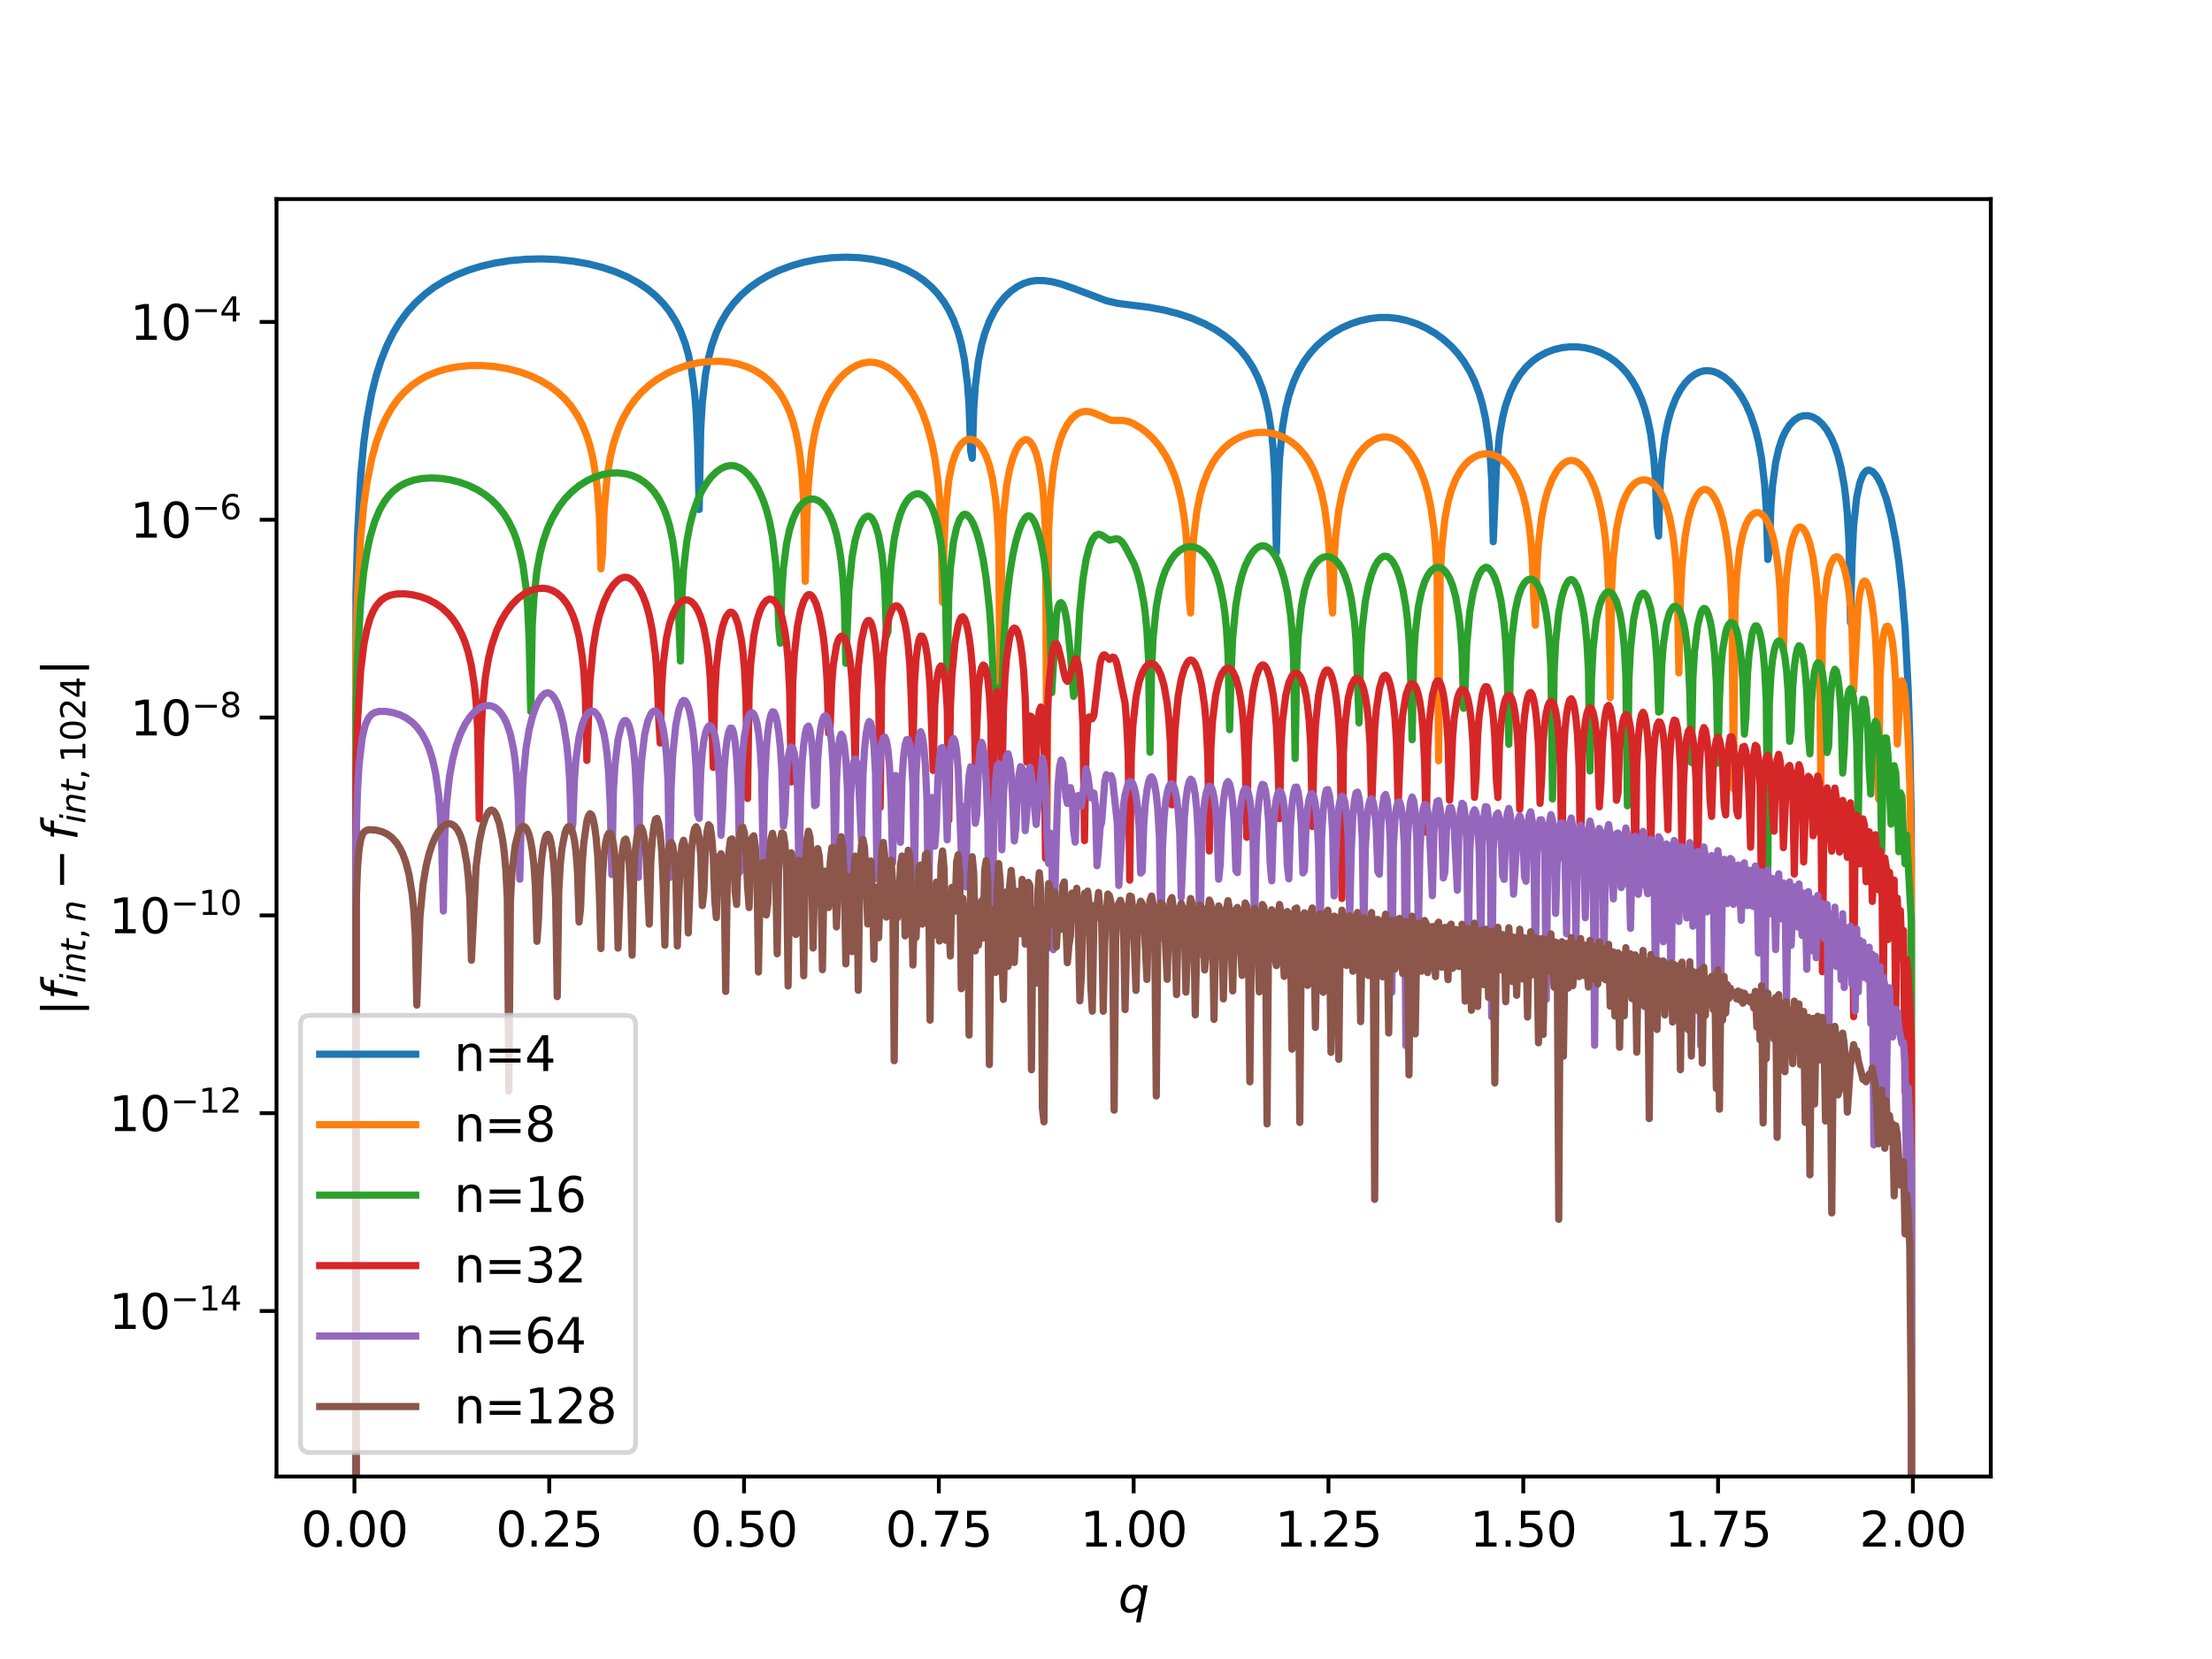 <?xml version="1.0" encoding="utf-8" standalone="no"?>
<!DOCTYPE svg PUBLIC "-//W3C//DTD SVG 1.1//EN"
  "http://www.w3.org/Graphics/SVG/1.1/DTD/svg11.dtd">
<svg xmlns:xlink="http://www.w3.org/1999/xlink" width="460.8pt" height="345.6pt" viewBox="0 0 460.8 345.6" xmlns="http://www.w3.org/2000/svg" version="1.1">
 <defs>
  <style type="text/css">*{stroke-linejoin: round; stroke-linecap: butt}</style>
 </defs>
 <g id="figure_1">
  <g id="patch_1">
   <path d="M 0 345.6
L 460.8 345.6
L 460.8 0
L 0 0
z
" style="fill: #ffffff"/>
  </g>
  <g id="axes_1">
   <g id="patch_2">
    <path d="M 57.6 307.584
L 414.72 307.584
L 414.72 41.472
L 57.6 41.472
z
" style="fill: #ffffff"/>
   </g>
   <g id="matplotlib.axis_1">
    <g id="xtick_1">
     <g id="line2d_1">
      <defs>
       <path id="mfd9c633074" d="M 0 0
L 0 3.5
" style="stroke: #000000; stroke-width: 0.8"/>
      </defs>
      <g>
       <use xlink:href="#mfd9c633074" x="73.833" y="307.584" style="stroke: #000000; stroke-width: 0.8"/>
      </g>
     </g>
     <g id="text_1">
      <!-- 0.00 -->
      <g transform="translate(62.7 322.182) scale(0.1 -0.1)">
       <defs>
        <path id="DejaVuSans-30" d="M 2034 4250
Q 1547 4250 1301 3770
Q 1056 3291 1056 2328
Q 1056 1369 1301 889
Q 1547 409 2034 409
Q 2525 409 2770 889
Q 3016 1369 3016 2328
Q 3016 3291 2770 3770
Q 2525 4250 2034 4250
z
M 2034 4750
Q 2819 4750 3233 4129
Q 3647 3509 3647 2328
Q 3647 1150 3233 529
Q 2819 -91 2034 -91
Q 1250 -91 836 529
Q 422 1150 422 2328
Q 422 3509 836 4129
Q 1250 4750 2034 4750
z
" transform="scale(0.016)"/>
        <path id="DejaVuSans-2e" d="M 684 794
L 1344 794
L 1344 0
L 684 0
L 684 794
z
" transform="scale(0.016)"/>
       </defs>
       <use xlink:href="#DejaVuSans-30"/>
       <use xlink:href="#DejaVuSans-2e" x="63.623"/>
       <use xlink:href="#DejaVuSans-30" x="95.41"/>
       <use xlink:href="#DejaVuSans-30" x="159.033"/>
      </g>
     </g>
    </g>
    <g id="xtick_2">
     <g id="line2d_2">
      <g>
       <use xlink:href="#mfd9c633074" x="114.415" y="307.584" style="stroke: #000000; stroke-width: 0.8"/>
      </g>
     </g>
     <g id="text_2">
      <!-- 0.25 -->
      <g transform="translate(103.282 322.182) scale(0.1 -0.1)">
       <defs>
        <path id="DejaVuSans-32" d="M 1228 531
L 3431 531
L 3431 0
L 469 0
L 469 531
Q 828 903 1448 1529
Q 2069 2156 2228 2338
Q 2531 2678 2651 2914
Q 2772 3150 2772 3378
Q 2772 3750 2511 3984
Q 2250 4219 1831 4219
Q 1534 4219 1204 4116
Q 875 4013 500 3803
L 500 4441
Q 881 4594 1212 4672
Q 1544 4750 1819 4750
Q 2544 4750 2975 4387
Q 3406 4025 3406 3419
Q 3406 3131 3298 2873
Q 3191 2616 2906 2266
Q 2828 2175 2409 1742
Q 1991 1309 1228 531
z
" transform="scale(0.016)"/>
        <path id="DejaVuSans-35" d="M 691 4666
L 3169 4666
L 3169 4134
L 1269 4134
L 1269 2991
Q 1406 3038 1543 3061
Q 1681 3084 1819 3084
Q 2600 3084 3056 2656
Q 3513 2228 3513 1497
Q 3513 744 3044 326
Q 2575 -91 1722 -91
Q 1428 -91 1123 -41
Q 819 9 494 109
L 494 744
Q 775 591 1075 516
Q 1375 441 1709 441
Q 2250 441 2565 725
Q 2881 1009 2881 1497
Q 2881 1984 2565 2268
Q 2250 2553 1709 2553
Q 1456 2553 1204 2497
Q 953 2441 691 2322
L 691 4666
z
" transform="scale(0.016)"/>
       </defs>
       <use xlink:href="#DejaVuSans-30"/>
       <use xlink:href="#DejaVuSans-2e" x="63.623"/>
       <use xlink:href="#DejaVuSans-32" x="95.41"/>
       <use xlink:href="#DejaVuSans-35" x="159.033"/>
      </g>
     </g>
    </g>
    <g id="xtick_3">
     <g id="line2d_3">
      <g>
       <use xlink:href="#mfd9c633074" x="154.996" y="307.584" style="stroke: #000000; stroke-width: 0.8"/>
      </g>
     </g>
     <g id="text_3">
      <!-- 0.50 -->
      <g transform="translate(143.864 322.182) scale(0.1 -0.1)">
       <use xlink:href="#DejaVuSans-30"/>
       <use xlink:href="#DejaVuSans-2e" x="63.623"/>
       <use xlink:href="#DejaVuSans-35" x="95.41"/>
       <use xlink:href="#DejaVuSans-30" x="159.033"/>
      </g>
     </g>
    </g>
    <g id="xtick_4">
     <g id="line2d_4">
      <g>
       <use xlink:href="#mfd9c633074" x="195.578" y="307.584" style="stroke: #000000; stroke-width: 0.8"/>
      </g>
     </g>
     <g id="text_4">
      <!-- 0.75 -->
      <g transform="translate(184.445 322.182) scale(0.1 -0.1)">
       <defs>
        <path id="DejaVuSans-37" d="M 525 4666
L 3525 4666
L 3525 4397
L 1831 0
L 1172 0
L 2766 4134
L 525 4134
L 525 4666
z
" transform="scale(0.016)"/>
       </defs>
       <use xlink:href="#DejaVuSans-30"/>
       <use xlink:href="#DejaVuSans-2e" x="63.623"/>
       <use xlink:href="#DejaVuSans-37" x="95.41"/>
       <use xlink:href="#DejaVuSans-35" x="159.033"/>
      </g>
     </g>
    </g>
    <g id="xtick_5">
     <g id="line2d_5">
      <g>
       <use xlink:href="#mfd9c633074" x="236.16" y="307.584" style="stroke: #000000; stroke-width: 0.8"/>
      </g>
     </g>
     <g id="text_5">
      <!-- 1.00 -->
      <g transform="translate(225.027 322.182) scale(0.1 -0.1)">
       <defs>
        <path id="DejaVuSans-31" d="M 794 531
L 1825 531
L 1825 4091
L 703 3866
L 703 4441
L 1819 4666
L 2450 4666
L 2450 531
L 3481 531
L 3481 0
L 794 0
L 794 531
z
" transform="scale(0.016)"/>
       </defs>
       <use xlink:href="#DejaVuSans-31"/>
       <use xlink:href="#DejaVuSans-2e" x="63.623"/>
       <use xlink:href="#DejaVuSans-30" x="95.41"/>
       <use xlink:href="#DejaVuSans-30" x="159.033"/>
      </g>
     </g>
    </g>
    <g id="xtick_6">
     <g id="line2d_6">
      <g>
       <use xlink:href="#mfd9c633074" x="276.742" y="307.584" style="stroke: #000000; stroke-width: 0.8"/>
      </g>
     </g>
     <g id="text_6">
      <!-- 1.25 -->
      <g transform="translate(265.609 322.182) scale(0.1 -0.1)">
       <use xlink:href="#DejaVuSans-31"/>
       <use xlink:href="#DejaVuSans-2e" x="63.623"/>
       <use xlink:href="#DejaVuSans-32" x="95.41"/>
       <use xlink:href="#DejaVuSans-35" x="159.033"/>
      </g>
     </g>
    </g>
    <g id="xtick_7">
     <g id="line2d_7">
      <g>
       <use xlink:href="#mfd9c633074" x="317.324" y="307.584" style="stroke: #000000; stroke-width: 0.8"/>
      </g>
     </g>
     <g id="text_7">
      <!-- 1.50 -->
      <g transform="translate(306.191 322.182) scale(0.1 -0.1)">
       <use xlink:href="#DejaVuSans-31"/>
       <use xlink:href="#DejaVuSans-2e" x="63.623"/>
       <use xlink:href="#DejaVuSans-35" x="95.41"/>
       <use xlink:href="#DejaVuSans-30" x="159.033"/>
      </g>
     </g>
    </g>
    <g id="xtick_8">
     <g id="line2d_8">
      <g>
       <use xlink:href="#mfd9c633074" x="357.905" y="307.584" style="stroke: #000000; stroke-width: 0.8"/>
      </g>
     </g>
     <g id="text_8">
      <!-- 1.75 -->
      <g transform="translate(346.773 322.182) scale(0.1 -0.1)">
       <use xlink:href="#DejaVuSans-31"/>
       <use xlink:href="#DejaVuSans-2e" x="63.623"/>
       <use xlink:href="#DejaVuSans-37" x="95.41"/>
       <use xlink:href="#DejaVuSans-35" x="159.033"/>
      </g>
     </g>
    </g>
    <g id="xtick_9">
     <g id="line2d_9">
      <g>
       <use xlink:href="#mfd9c633074" x="398.487" y="307.584" style="stroke: #000000; stroke-width: 0.8"/>
      </g>
     </g>
     <g id="text_9">
      <!-- 2.00 -->
      <g transform="translate(387.354 322.182) scale(0.1 -0.1)">
       <use xlink:href="#DejaVuSans-32"/>
       <use xlink:href="#DejaVuSans-2e" x="63.623"/>
       <use xlink:href="#DejaVuSans-30" x="95.41"/>
       <use xlink:href="#DejaVuSans-30" x="159.033"/>
      </g>
     </g>
    </g>
    <g id="text_10">
     <!-- $q$ -->
     <g transform="translate(232.96 335.84) scale(0.1 -0.1)">
      <defs>
       <path id="DejaVuSans-Oblique-71" d="M 2669 525
Q 2438 222 2123 65
Q 1809 -91 1428 -91
Q 897 -91 595 267
Q 294 625 294 1253
Q 294 1759 480 2231
Q 666 2703 1013 3078
Q 1238 3322 1530 3453
Q 1822 3584 2144 3584
Q 2531 3584 2781 3431
Q 3031 3278 3144 2969
L 3244 3494
L 3822 3494
L 2888 -1319
L 2309 -1319
L 2669 525
z
M 891 1338
Q 891 875 1084 633
Q 1278 391 1644 391
Q 2188 391 2572 911
Q 2956 1431 2956 2175
Q 2956 2625 2757 2864
Q 2559 3103 2188 3103
Q 1916 3103 1684 2976
Q 1453 2850 1281 2606
Q 1100 2350 995 2006
Q 891 1663 891 1338
z
" transform="scale(0.016)"/>
      </defs>
      <use xlink:href="#DejaVuSans-Oblique-71"/>
     </g>
    </g>
   </g>
   <g id="matplotlib.axis_2">
    <g id="ytick_1">
     <g id="line2d_10">
      <defs>
       <path id="m13c3fbc0b4" d="M 0 0
L -3.5 0
" style="stroke: #000000; stroke-width: 0.8"/>
      </defs>
      <g>
       <use xlink:href="#m13c3fbc0b4" x="57.6" y="273.106" style="stroke: #000000; stroke-width: 0.8"/>
      </g>
     </g>
     <g id="text_11">
      <!-- $\mathdefault{10^{-14}}$ -->
      <g transform="translate(22.7 276.905) scale(0.1 -0.1)">
       <defs>
        <path id="DejaVuSans-2212" d="M 678 2272
L 4684 2272
L 4684 1741
L 678 1741
L 678 2272
z
" transform="scale(0.016)"/>
        <path id="DejaVuSans-34" d="M 2419 4116
L 825 1625
L 2419 1625
L 2419 4116
z
M 2253 4666
L 3047 4666
L 3047 1625
L 3713 1625
L 3713 1100
L 3047 1100
L 3047 0
L 2419 0
L 2419 1100
L 313 1100
L 313 1709
L 2253 4666
z
" transform="scale(0.016)"/>
       </defs>
       <use xlink:href="#DejaVuSans-31" transform="translate(0 0.684)"/>
       <use xlink:href="#DejaVuSans-30" transform="translate(63.623 0.684)"/>
       <use xlink:href="#DejaVuSans-2212" transform="translate(128.203 38.966) scale(0.7)"/>
       <use xlink:href="#DejaVuSans-31" transform="translate(186.855 38.966) scale(0.7)"/>
       <use xlink:href="#DejaVuSans-34" transform="translate(231.392 38.966) scale(0.7)"/>
      </g>
     </g>
    </g>
    <g id="ytick_2">
     <g id="line2d_11">
      <g>
       <use xlink:href="#m13c3fbc0b4" x="57.6" y="231.897" style="stroke: #000000; stroke-width: 0.8"/>
      </g>
     </g>
     <g id="text_12">
      <!-- $\mathdefault{10^{-12}}$ -->
      <g transform="translate(22.7 235.697) scale(0.1 -0.1)">
       <use xlink:href="#DejaVuSans-31" transform="translate(0 0.766)"/>
       <use xlink:href="#DejaVuSans-30" transform="translate(63.623 0.766)"/>
       <use xlink:href="#DejaVuSans-2212" transform="translate(128.203 39.047) scale(0.7)"/>
       <use xlink:href="#DejaVuSans-31" transform="translate(186.855 39.047) scale(0.7)"/>
       <use xlink:href="#DejaVuSans-32" transform="translate(231.392 39.047) scale(0.7)"/>
      </g>
     </g>
    </g>
    <g id="ytick_3">
     <g id="line2d_12">
      <g>
       <use xlink:href="#m13c3fbc0b4" x="57.6" y="190.688" style="stroke: #000000; stroke-width: 0.8"/>
      </g>
     </g>
     <g id="text_13">
      <!-- $\mathdefault{10^{-10}}$ -->
      <g transform="translate(22.7 194.488) scale(0.1 -0.1)">
       <use xlink:href="#DejaVuSans-31" transform="translate(0 0.766)"/>
       <use xlink:href="#DejaVuSans-30" transform="translate(63.623 0.766)"/>
       <use xlink:href="#DejaVuSans-2212" transform="translate(128.203 39.047) scale(0.7)"/>
       <use xlink:href="#DejaVuSans-31" transform="translate(186.855 39.047) scale(0.7)"/>
       <use xlink:href="#DejaVuSans-30" transform="translate(231.392 39.047) scale(0.7)"/>
      </g>
     </g>
    </g>
    <g id="ytick_4">
     <g id="line2d_13">
      <g>
       <use xlink:href="#m13c3fbc0b4" x="57.6" y="149.479" style="stroke: #000000; stroke-width: 0.8"/>
      </g>
     </g>
     <g id="text_14">
      <!-- $\mathdefault{10^{-8}}$ -->
      <g transform="translate(27.1 153.279) scale(0.1 -0.1)">
       <defs>
        <path id="DejaVuSans-38" d="M 2034 2216
Q 1584 2216 1326 1975
Q 1069 1734 1069 1313
Q 1069 891 1326 650
Q 1584 409 2034 409
Q 2484 409 2743 651
Q 3003 894 3003 1313
Q 3003 1734 2745 1975
Q 2488 2216 2034 2216
z
M 1403 2484
Q 997 2584 770 2862
Q 544 3141 544 3541
Q 544 4100 942 4425
Q 1341 4750 2034 4750
Q 2731 4750 3128 4425
Q 3525 4100 3525 3541
Q 3525 3141 3298 2862
Q 3072 2584 2669 2484
Q 3125 2378 3379 2068
Q 3634 1759 3634 1313
Q 3634 634 3220 271
Q 2806 -91 2034 -91
Q 1263 -91 848 271
Q 434 634 434 1313
Q 434 1759 690 2068
Q 947 2378 1403 2484
z
M 1172 3481
Q 1172 3119 1398 2916
Q 1625 2713 2034 2713
Q 2441 2713 2670 2916
Q 2900 3119 2900 3481
Q 2900 3844 2670 4047
Q 2441 4250 2034 4250
Q 1625 4250 1398 4047
Q 1172 3844 1172 3481
z
" transform="scale(0.016)"/>
       </defs>
       <use xlink:href="#DejaVuSans-31" transform="translate(0 0.766)"/>
       <use xlink:href="#DejaVuSans-30" transform="translate(63.623 0.766)"/>
       <use xlink:href="#DejaVuSans-2212" transform="translate(128.203 39.047) scale(0.7)"/>
       <use xlink:href="#DejaVuSans-38" transform="translate(186.855 39.047) scale(0.7)"/>
      </g>
     </g>
    </g>
    <g id="ytick_5">
     <g id="line2d_14">
      <g>
       <use xlink:href="#m13c3fbc0b4" x="57.6" y="108.271" style="stroke: #000000; stroke-width: 0.8"/>
      </g>
     </g>
     <g id="text_15">
      <!-- $\mathdefault{10^{-6}}$ -->
      <g transform="translate(27.1 112.07) scale(0.1 -0.1)">
       <defs>
        <path id="DejaVuSans-36" d="M 2113 2584
Q 1688 2584 1439 2293
Q 1191 2003 1191 1497
Q 1191 994 1439 701
Q 1688 409 2113 409
Q 2538 409 2786 701
Q 3034 994 3034 1497
Q 3034 2003 2786 2293
Q 2538 2584 2113 2584
z
M 3366 4563
L 3366 3988
Q 3128 4100 2886 4159
Q 2644 4219 2406 4219
Q 1781 4219 1451 3797
Q 1122 3375 1075 2522
Q 1259 2794 1537 2939
Q 1816 3084 2150 3084
Q 2853 3084 3261 2657
Q 3669 2231 3669 1497
Q 3669 778 3244 343
Q 2819 -91 2113 -91
Q 1303 -91 875 529
Q 447 1150 447 2328
Q 447 3434 972 4092
Q 1497 4750 2381 4750
Q 2619 4750 2861 4703
Q 3103 4656 3366 4563
z
" transform="scale(0.016)"/>
       </defs>
       <use xlink:href="#DejaVuSans-31" transform="translate(0 0.766)"/>
       <use xlink:href="#DejaVuSans-30" transform="translate(63.623 0.766)"/>
       <use xlink:href="#DejaVuSans-2212" transform="translate(128.203 39.047) scale(0.7)"/>
       <use xlink:href="#DejaVuSans-36" transform="translate(186.855 39.047) scale(0.7)"/>
      </g>
     </g>
    </g>
    <g id="ytick_6">
     <g id="line2d_15">
      <g>
       <use xlink:href="#m13c3fbc0b4" x="57.6" y="67.062" style="stroke: #000000; stroke-width: 0.8"/>
      </g>
     </g>
     <g id="text_16">
      <!-- $\mathdefault{10^{-4}}$ -->
      <g transform="translate(27.1 70.861) scale(0.1 -0.1)">
       <use xlink:href="#DejaVuSans-31" transform="translate(0 0.684)"/>
       <use xlink:href="#DejaVuSans-30" transform="translate(63.623 0.684)"/>
       <use xlink:href="#DejaVuSans-2212" transform="translate(128.203 38.966) scale(0.7)"/>
       <use xlink:href="#DejaVuSans-34" transform="translate(186.855 38.966) scale(0.7)"/>
      </g>
     </g>
    </g>
    <g id="text_17">
     <!-- $\vert f_{int,n} - f_{int,1024} \vert $ -->
     <g transform="translate(16.2 211.678) rotate(-90) scale(0.1 -0.1)">
      <defs>
       <path id="DejaVuSans-7c" d="M 1344 4891
L 1344 -1509
L 813 -1509
L 813 4891
L 1344 4891
z
" transform="scale(0.016)"/>
       <path id="DejaVuSans-Oblique-66" d="M 3059 4863
L 2969 4384
L 2419 4384
Q 2106 4384 1964 4261
Q 1822 4138 1753 3809
L 1691 3500
L 2638 3500
L 2553 3053
L 1606 3053
L 1013 0
L 434 0
L 1031 3053
L 481 3053
L 563 3500
L 1113 3500
L 1159 3744
Q 1278 4363 1576 4613
Q 1875 4863 2516 4863
L 3059 4863
z
" transform="scale(0.016)"/>
       <path id="DejaVuSans-Oblique-69" d="M 1172 4863
L 1747 4863
L 1606 4134
L 1031 4134
L 1172 4863
z
M 909 3500
L 1484 3500
L 800 0
L 225 0
L 909 3500
z
" transform="scale(0.016)"/>
       <path id="DejaVuSans-Oblique-6e" d="M 3566 2113
L 3156 0
L 2578 0
L 2988 2091
Q 3016 2238 3031 2350
Q 3047 2463 3047 2528
Q 3047 2791 2881 2937
Q 2716 3084 2419 3084
Q 1956 3084 1622 2776
Q 1288 2469 1184 1941
L 800 0
L 225 0
L 903 3500
L 1478 3500
L 1363 2950
Q 1603 3253 1940 3418
Q 2278 3584 2650 3584
Q 3113 3584 3367 3334
Q 3622 3084 3622 2631
Q 3622 2519 3608 2391
Q 3594 2263 3566 2113
z
" transform="scale(0.016)"/>
       <path id="DejaVuSans-Oblique-74" d="M 2706 3500
L 2619 3053
L 1472 3053
L 1100 1153
Q 1081 1047 1072 975
Q 1063 903 1063 863
Q 1063 663 1183 572
Q 1303 481 1569 481
L 2150 481
L 2053 0
L 1503 0
Q 991 0 739 200
Q 488 400 488 806
Q 488 878 497 964
Q 506 1050 525 1153
L 897 3053
L 409 3053
L 500 3500
L 978 3500
L 1172 4494
L 1747 4494
L 1556 3500
L 2706 3500
z
" transform="scale(0.016)"/>
       <path id="DejaVuSans-2c" d="M 750 794
L 1409 794
L 1409 256
L 897 -744
L 494 -744
L 750 256
L 750 794
z
" transform="scale(0.016)"/>
      </defs>
      <use xlink:href="#DejaVuSans-7c" transform="translate(0 0.578)"/>
      <use xlink:href="#DejaVuSans-Oblique-66" transform="translate(33.691 0.578)"/>
      <use xlink:href="#DejaVuSans-Oblique-69" transform="translate(68.896 -15.828) scale(0.7)"/>
      <use xlink:href="#DejaVuSans-Oblique-6e" transform="translate(88.345 -15.828) scale(0.7)"/>
      <use xlink:href="#DejaVuSans-Oblique-74" transform="translate(132.71 -15.828) scale(0.7)"/>
      <use xlink:href="#DejaVuSans-2c" transform="translate(160.156 -15.828) scale(0.7)"/>
      <use xlink:href="#DejaVuSans-Oblique-6e" transform="translate(196.045 -15.828) scale(0.7)"/>
      <use xlink:href="#DejaVuSans-2212" transform="translate(262.627 0.578)"/>
      <use xlink:href="#DejaVuSans-Oblique-66" transform="translate(365.898 0.578)"/>
      <use xlink:href="#DejaVuSans-Oblique-69" transform="translate(401.104 -15.828) scale(0.7)"/>
      <use xlink:href="#DejaVuSans-Oblique-6e" transform="translate(420.552 -15.828) scale(0.7)"/>
      <use xlink:href="#DejaVuSans-Oblique-74" transform="translate(464.917 -15.828) scale(0.7)"/>
      <use xlink:href="#DejaVuSans-2c" transform="translate(492.363 -15.828) scale(0.7)"/>
      <use xlink:href="#DejaVuSans-31" transform="translate(528.252 -15.828) scale(0.7)"/>
      <use xlink:href="#DejaVuSans-30" transform="translate(572.788 -15.828) scale(0.7)"/>
      <use xlink:href="#DejaVuSans-32" transform="translate(617.324 -15.828) scale(0.7)"/>
      <use xlink:href="#DejaVuSans-34" transform="translate(661.86 -15.828) scale(0.7)"/>
      <use xlink:href="#DejaVuSans-7c" transform="translate(709.131 0.578)"/>
     </g>
    </g>
   </g>
   <g id="line2d_16">
    <path d="M 74.154 346.6
L 74.158 123.633
L 74.483 111.371
L 75.133 99.249
L 75.783 92.272
L 76.433 87.399
L 77.408 82.108
L 78.382 78.195
L 79.357 75.12
L 80.657 71.867
L 81.957 69.27
L 83.257 67.134
L 84.882 64.934
L 86.507 63.123
L 88.457 61.333
L 90.407 59.862
L 92.682 58.46
L 94.956 57.324
L 97.556 56.287
L 100.156 55.479
L 103.081 54.799
L 106.331 54.286
L 109.58 54.002
L 112.83 53.928
L 116.08 54.06
L 119.33 54.402
L 122.58 54.974
L 125.504 55.711
L 128.104 56.578
L 130.704 57.691
L 132.979 58.926
L 134.929 60.242
L 136.554 61.585
L 138.179 63.238
L 139.479 64.879
L 140.779 66.945
L 141.753 68.922
L 142.728 71.501
L 143.378 73.779
L 144.028 76.865
L 144.678 81.646
L 145.003 85.56
L 145.328 92.7
L 145.653 106.132
L 145.978 89.391
L 146.303 83.9
L 146.953 78.07
L 147.603 74.567
L 148.253 72.056
L 149.228 69.263
L 150.203 67.144
L 151.503 64.942
L 152.803 63.196
L 154.428 61.436
L 156.053 60.006
L 158.002 58.6
L 159.952 57.45
L 162.227 56.359
L 164.827 55.378
L 167.427 54.633
L 170.352 54.041
L 173.276 53.688
L 176.201 53.568
L 179.126 53.686
L 181.726 54.007
L 184.326 54.558
L 186.601 55.261
L 188.875 56.217
L 190.825 57.29
L 192.45 58.415
L 194.075 59.819
L 195.375 61.213
L 196.675 62.946
L 197.65 64.562
L 198.625 66.582
L 199.6 69.244
L 200.25 71.619
L 200.9 74.879
L 201.55 80.074
L 201.875 84.548
L 202.2 93.892
L 202.525 95.474
L 202.85 85.099
L 203.175 80.435
L 203.825 75.139
L 204.474 71.866
L 205.124 69.505
L 206.099 66.89
L 207.074 64.937
L 208.049 63.406
L 209.349 61.818
L 210.649 60.61
L 211.949 59.702
L 213.249 59.05
L 214.549 58.635
L 215.849 58.442
L 217.474 58.452
L 219.099 58.679
L 221.048 59.169
L 223.648 60.076
L 230.473 62.647
L 232.748 63.18
L 235.348 63.52
L 239.247 63.99
L 242.497 64.596
L 245.422 65.341
L 248.347 66.321
L 250.947 67.442
L 253.221 68.676
L 255.171 69.985
L 256.796 71.317
L 258.421 72.951
L 259.721 74.568
L 261.021 76.593
L 261.996 78.52
L 262.971 81.011
L 263.621 83.185
L 264.271 86.081
L 264.921 90.411
L 265.246 93.756
L 265.571 99.167
L 265.896 115.102
L 266.221 102.839
L 266.546 95.565
L 267.196 88.873
L 267.846 85.091
L 268.495 82.447
L 269.47 79.554
L 270.445 77.389
L 271.745 75.165
L 273.045 73.423
L 274.345 72.008
L 275.97 70.568
L 277.595 69.403
L 279.545 68.289
L 281.495 67.43
L 283.445 66.792
L 285.394 66.362
L 287.344 66.138
L 289.294 66.135
L 291.244 66.358
L 293.194 66.797
L 295.144 67.451
L 297.094 68.334
L 299.044 69.475
L 300.668 70.662
L 302.293 72.115
L 303.593 73.527
L 304.893 75.236
L 306.193 77.368
L 307.168 79.379
L 308.143 81.955
L 308.793 84.18
L 309.443 87.109
L 310.093 91.417
L 310.418 94.681
L 310.743 99.812
L 311.068 112.853
L 311.718 97.612
L 312.368 90.737
L 313.018 86.973
L 313.668 84.394
L 314.643 81.635
L 315.617 79.627
L 316.592 78.077
L 317.892 76.482
L 319.192 75.263
L 320.492 74.319
L 322.117 73.438
L 323.742 72.824
L 325.367 72.437
L 326.992 72.253
L 328.617 72.261
L 330.242 72.46
L 331.866 72.857
L 333.491 73.472
L 335.116 74.338
L 336.416 75.248
L 337.716 76.397
L 339.016 77.858
L 339.991 79.227
L 340.966 80.923
L 341.941 83.098
L 342.591 84.951
L 343.241 87.32
L 343.891 90.576
L 344.541 95.754
L 344.866 100.192
L 345.191 109.335
L 345.516 111.671
L 345.841 101.028
L 346.166 96.33
L 346.816 91.043
L 347.465 87.808
L 348.115 85.501
L 349.09 82.991
L 350.065 81.172
L 351.04 79.809
L 352.015 78.784
L 352.99 78.034
L 353.965 77.528
L 354.94 77.256
L 355.915 77.216
L 356.89 77.385
L 357.865 77.746
L 359.165 78.513
L 360.465 79.618
L 361.765 81.103
L 362.74 82.52
L 363.714 84.271
L 364.689 86.48
L 365.664 89.388
L 366.314 91.965
L 366.964 95.477
L 367.614 101.042
L 367.939 105.869
L 368.264 116.555
L 368.589 114.652
L 368.914 105.588
L 369.239 101.293
L 369.889 96.437
L 370.539 93.526
L 371.189 91.521
L 371.839 90.054
L 372.814 88.502
L 373.789 87.49
L 374.764 86.876
L 375.739 86.59
L 376.714 86.597
L 377.689 86.884
L 378.664 87.462
L 379.638 88.361
L 380.613 89.64
L 381.588 91.41
L 382.238 92.957
L 382.888 94.921
L 383.538 97.506
L 384.188 101.155
L 384.513 103.706
L 384.838 107.21
L 385.163 112.842
L 385.488 129.681
L 385.813 116.561
L 386.138 109.642
L 386.788 103.58
L 387.438 100.562
L 388.088 98.891
L 388.738 98.103
L 389.063 97.951
L 389.388 97.926
L 390.038 98.204
L 390.688 98.861
L 391.338 99.864
L 391.988 101.21
L 392.963 103.916
L 393.938 107.607
L 394.912 112.638
L 395.562 117.081
L 396.212 122.875
L 396.862 130.917
L 397.512 143.542
L 397.837 153.802
L 398.162 171.655
L 398.165 346.6
L 398.165 346.6
" clip-path="url(#pd409891186)" style="fill: none; stroke: #1f77b4; stroke-width: 1.5; stroke-linecap: square"/>
   </g>
   <g id="line2d_17">
    <path d="M 74.154 346.6
L 74.158 135.989
L 74.483 123.86
L 75.133 111.996
L 75.783 105.268
L 76.433 100.639
L 77.408 95.705
L 78.382 92.142
L 79.357 89.408
L 80.332 87.231
L 81.632 84.931
L 82.932 83.122
L 84.232 81.671
L 85.857 80.232
L 87.482 79.11
L 89.107 78.232
L 91.057 77.433
L 93.007 76.857
L 95.281 76.415
L 97.881 76.164
L 100.481 76.15
L 103.081 76.359
L 105.681 76.791
L 108.281 77.468
L 110.555 78.293
L 112.505 79.211
L 114.455 80.376
L 116.08 81.594
L 117.705 83.119
L 119.005 84.647
L 120.305 86.58
L 121.28 88.428
L 122.255 90.824
L 122.905 92.913
L 123.555 95.681
L 124.205 99.763
L 124.53 102.842
L 124.855 107.598
L 125.179 118.497
L 125.504 115.56
L 125.829 106.588
L 126.479 99.249
L 127.129 95.259
L 127.779 92.505
L 128.754 89.509
L 129.729 87.274
L 131.029 84.98
L 132.329 83.183
L 133.629 81.72
L 135.254 80.228
L 136.879 79.016
L 138.829 77.848
L 140.779 76.933
L 143.053 76.135
L 145.328 75.597
L 147.603 75.305
L 149.878 75.26
L 151.828 75.431
L 153.778 75.818
L 155.728 76.458
L 157.352 77.225
L 158.977 78.263
L 160.277 79.347
L 161.577 80.734
L 162.552 82.048
L 163.527 83.695
L 164.502 85.837
L 165.152 87.693
L 165.802 90.108
L 166.452 93.521
L 166.777 95.925
L 167.102 99.258
L 167.427 104.688
L 167.752 121.112
L 168.077 108.06
L 168.402 100.848
L 169.052 94.153
L 169.702 90.353
L 170.352 87.693
L 171.327 84.79
L 172.302 82.635
L 173.276 80.947
L 174.576 79.191
L 175.876 77.849
L 177.176 76.833
L 178.476 76.099
L 179.776 75.632
L 181.076 75.439
L 182.376 75.54
L 183.676 75.918
L 184.976 76.556
L 186.276 77.455
L 187.576 78.632
L 188.875 80.127
L 190.175 82.009
L 191.15 83.748
L 192.125 85.865
L 193.1 88.526
L 194.075 92.069
L 194.725 95.307
L 195.375 100.013
L 195.7 103.561
L 196.025 109.191
L 196.35 125.456
L 196.675 113.251
L 197 106.233
L 197.65 100.053
L 198.3 96.824
L 198.95 94.781
L 199.6 93.406
L 200.25 92.479
L 200.9 91.888
L 201.55 91.573
L 202.2 91.504
L 202.85 91.67
L 203.5 92.074
L 204.15 92.738
L 204.799 93.705
L 205.449 95.053
L 206.099 96.931
L 206.749 99.641
L 207.399 103.975
L 207.724 107.499
L 208.049 113.575
L 208.374 151.871
L 208.699 113.753
L 209.024 107.48
L 209.674 101.295
L 210.324 97.794
L 210.974 95.453
L 211.624 93.806
L 212.274 92.662
L 212.924 91.938
L 213.574 91.614
L 213.899 91.61
L 214.224 91.722
L 214.549 91.965
L 215.199 92.884
L 215.849 94.466
L 216.499 96.974
L 217.149 101.178
L 217.474 104.668
L 217.799 110.762
L 218.124 171.553
L 218.449 110.587
L 218.774 104.347
L 219.424 98.123
L 220.074 94.55
L 220.723 92.105
L 221.373 90.307
L 222.348 88.384
L 223.323 87.099
L 224.298 86.28
L 225.273 85.833
L 226.248 85.696
L 227.223 85.821
L 228.198 86.16
L 231.448 87.569
L 232.748 87.581
L 234.048 87.598
L 235.023 87.794
L 235.998 88.193
L 237.622 89.152
L 238.922 90.145
L 240.222 91.381
L 241.522 92.928
L 242.822 94.903
L 243.797 96.793
L 244.772 99.231
L 245.422 101.339
L 246.072 104.101
L 246.722 108.097
L 247.047 111.038
L 247.372 115.422
L 247.697 124.289
L 248.022 127.7
L 248.347 116.628
L 248.672 111.858
L 249.322 106.525
L 249.972 103.267
L 250.622 100.936
L 251.597 98.378
L 252.571 96.486
L 253.546 95.017
L 254.846 93.506
L 256.146 92.364
L 257.446 91.502
L 258.746 90.865
L 260.371 90.339
L 261.996 90.08
L 263.621 90.074
L 265.246 90.324
L 266.546 90.721
L 267.846 91.313
L 269.145 92.135
L 270.445 93.239
L 271.745 94.716
L 272.72 96.159
L 273.695 98.022
L 274.67 100.537
L 275.32 102.816
L 275.97 105.973
L 276.62 111.02
L 276.945 115.342
L 277.27 124.103
L 277.595 127.703
L 277.92 116.488
L 278.245 111.66
L 278.895 106.237
L 279.545 102.903
L 280.195 100.508
L 281.17 97.871
L 282.145 95.926
L 283.12 94.433
L 284.094 93.274
L 285.069 92.381
L 286.044 91.719
L 287.019 91.272
L 287.994 91.037
L 288.969 91.028
L 289.944 91.248
L 290.919 91.684
L 291.894 92.339
L 292.869 93.225
L 293.844 94.376
L 294.819 95.851
L 295.794 97.757
L 296.769 100.3
L 297.419 102.559
L 298.069 105.602
L 298.719 110.221
L 299.044 113.869
L 299.369 120.057
L 299.693 158.486
L 300.018 120.419
L 300.343 114.219
L 300.993 108.134
L 301.643 104.668
L 302.293 102.286
L 303.268 99.776
L 304.243 98.019
L 305.218 96.745
L 306.193 95.822
L 307.168 95.176
L 308.143 94.764
L 309.118 94.561
L 310.093 94.557
L 311.068 94.752
L 312.043 95.156
L 313.018 95.79
L 313.993 96.694
L 314.968 97.936
L 315.942 99.633
L 316.592 101.122
L 317.242 103.036
L 317.892 105.615
L 318.542 109.425
L 318.867 112.253
L 319.192 116.467
L 319.517 124.796
L 319.842 130.251
L 320.167 118.202
L 320.492 113.253
L 321.142 107.785
L 321.792 104.481
L 322.442 102.155
L 323.417 99.684
L 324.392 97.986
L 325.367 96.838
L 326.017 96.332
L 326.667 96.021
L 327.317 95.91
L 327.967 96.005
L 328.617 96.295
L 329.267 96.772
L 330.242 97.846
L 331.217 99.408
L 332.191 101.607
L 332.841 103.581
L 333.491 106.197
L 334.141 109.945
L 334.466 112.628
L 334.791 116.436
L 335.116 123.079
L 335.441 145.345
L 335.766 121.872
L 336.091 116.105
L 336.741 110.322
L 337.391 107.049
L 338.041 104.852
L 338.691 103.272
L 339.341 102.105
L 339.991 101.245
L 340.641 100.629
L 341.291 100.221
L 341.941 99.998
L 342.591 99.949
L 343.241 100.071
L 343.891 100.367
L 344.541 100.85
L 345.191 101.543
L 345.841 102.484
L 346.491 103.735
L 347.141 105.401
L 347.79 107.684
L 348.44 111.027
L 348.765 113.426
L 349.09 116.788
L 349.415 122.331
L 349.74 140.176
L 350.065 125.16
L 350.39 118.182
L 351.04 111.707
L 351.69 108.143
L 352.34 105.788
L 352.99 104.144
L 353.64 103.006
L 354.29 102.287
L 354.94 101.961
L 355.59 102.033
L 356.24 102.472
L 356.89 103.26
L 357.54 104.415
L 358.19 106.003
L 358.84 108.16
L 359.49 111.185
L 360.14 115.876
L 360.465 119.612
L 360.79 125.985
L 361.115 164.357
L 361.44 126.026
L 361.765 120.061
L 362.415 114.311
L 363.065 111.211
L 363.714 109.26
L 364.364 107.994
L 365.014 107.214
L 365.664 106.824
L 366.314 106.78
L 366.964 107.073
L 367.614 107.723
L 368.264 108.787
L 368.914 110.381
L 369.564 112.748
L 370.214 116.471
L 370.539 119.328
L 370.864 123.678
L 371.189 132.666
L 371.514 135.46
L 371.839 124.669
L 372.164 120.008
L 372.814 114.96
L 373.464 112.168
L 374.114 110.557
L 374.439 110.089
L 374.764 109.831
L 375.089 109.784
L 375.414 109.929
L 375.739 110.252
L 376.389 111.409
L 377.039 113.313
L 377.689 116.214
L 378.339 120.868
L 378.664 124.586
L 378.989 130.846
L 379.313 163.436
L 379.638 131.84
L 379.963 125.834
L 380.613 120.363
L 381.263 117.728
L 381.913 116.408
L 382.238 116.093
L 382.563 115.974
L 382.888 116.041
L 383.213 116.295
L 383.538 116.744
L 384.188 118.315
L 384.838 121.129
L 385.163 123.297
L 385.488 126.384
L 385.813 131.367
L 386.138 143.854
L 387.113 125.964
L 387.438 123.619
L 387.763 122.136
L 388.088 121.293
L 388.413 121.016
L 388.738 121.22
L 389.063 121.836
L 389.388 122.848
L 389.713 124.285
L 390.038 126.235
L 390.363 128.887
L 390.688 132.687
L 391.013 139.042
L 391.338 166.452
L 391.663 141.12
L 391.988 135.459
L 392.313 132.694
L 392.638 131.201
L 392.963 130.513
L 393.288 130.453
L 393.613 130.972
L 393.938 132.111
L 394.263 134.014
L 394.588 137.035
L 394.912 142.164
L 395.237 154.984
L 395.887 143.327
L 396.212 141.831
L 396.537 142.545
L 396.862 144.779
L 397.187 148.527
L 397.512 154.239
L 397.837 163.206
L 398.162 179.805
L 398.165 346.6
L 398.165 346.6
" clip-path="url(#pd409891186)" style="fill: none; stroke: #ff7f0e; stroke-width: 1.5; stroke-linecap: square"/>
   </g>
   <g id="line2d_18">
    <path d="M 74.155 346.6
L 74.158 148.617
L 74.483 136.749
L 75.133 125.384
L 75.783 119.135
L 76.433 114.97
L 77.083 111.94
L 78.057 108.657
L 79.032 106.318
L 80.007 104.588
L 80.982 103.277
L 81.957 102.273
L 83.257 101.283
L 84.557 100.587
L 86.182 100.018
L 87.807 99.698
L 89.757 99.563
L 91.707 99.648
L 93.656 99.929
L 95.606 100.405
L 97.556 101.097
L 99.506 102.048
L 101.131 103.093
L 102.431 104.147
L 103.731 105.459
L 105.031 107.13
L 106.006 108.726
L 106.981 110.766
L 107.631 112.502
L 108.281 114.714
L 108.931 117.733
L 109.58 122.433
L 109.905 126.282
L 110.23 133.256
L 110.555 148.217
L 110.88 130.356
L 111.205 124.761
L 111.855 118.85
L 112.505 115.303
L 113.155 112.761
L 114.13 109.938
L 115.105 107.807
L 116.405 105.613
L 117.705 103.905
L 119.005 102.538
L 120.63 101.187
L 122.255 100.153
L 123.88 99.386
L 125.504 98.86
L 127.129 98.564
L 128.754 98.504
L 130.379 98.697
L 131.679 99.057
L 132.979 99.632
L 134.279 100.471
L 135.254 101.318
L 136.229 102.408
L 137.204 103.824
L 138.179 105.713
L 138.829 107.367
L 139.479 109.521
L 140.129 112.518
L 140.779 117.299
L 141.103 121.322
L 141.753 137.708
L 142.078 123.883
L 142.403 118.65
L 143.053 112.925
L 143.703 109.433
L 144.353 106.923
L 145.328 104.148
L 146.303 102.088
L 147.278 100.5
L 148.253 99.261
L 149.228 98.309
L 150.203 97.613
L 151.178 97.164
L 152.153 96.972
L 153.128 97.064
L 154.103 97.439
L 155.078 98.089
L 156.053 99.027
L 157.027 100.292
L 158.002 101.957
L 158.977 104.165
L 159.627 106.073
L 160.277 108.52
L 160.927 111.871
L 161.577 117.146
L 161.902 121.602
L 162.227 130.562
L 162.552 133.987
L 162.877 123.036
L 163.202 118.37
L 163.852 113.264
L 164.502 110.266
L 165.152 108.233
L 165.802 106.773
L 166.452 105.705
L 167.102 104.933
L 167.752 104.403
L 168.402 104.081
L 169.052 103.95
L 169.702 104.001
L 170.352 104.238
L 171.002 104.669
L 171.652 105.316
L 172.302 106.216
L 172.951 107.428
L 173.601 109.054
L 174.251 111.287
L 174.901 114.541
L 175.226 116.855
L 175.551 120.049
L 175.876 125.132
L 176.201 138.193
L 176.851 122.858
L 177.501 116.07
L 178.151 112.493
L 178.801 110.225
L 179.451 108.745
L 180.101 107.859
L 180.751 107.514
L 181.076 107.554
L 181.401 107.753
L 181.726 108.119
L 182.376 109.387
L 183.026 111.54
L 183.676 115.151
L 184.001 118.014
L 184.326 122.5
L 184.651 132.482
L 184.976 131.666
L 185.301 122.033
L 185.626 117.495
L 186.276 112.316
L 186.926 109.19
L 187.576 107.048
L 188.226 105.51
L 188.875 104.398
L 189.525 103.621
L 190.175 103.124
L 190.825 102.879
L 191.475 102.877
L 192.125 103.119
L 192.775 103.623
L 193.425 104.424
L 194.075 105.587
L 194.725 107.228
L 195.375 109.571
L 196.025 113.129
L 196.35 115.769
L 196.675 119.614
L 197 126.587
L 197.325 142.041
L 197.65 123.96
L 197.975 118.472
L 198.625 112.92
L 199.275 109.919
L 199.925 108.158
L 200.575 107.275
L 200.9 107.129
L 201.225 107.151
L 201.55 107.321
L 202.2 108.057
L 202.85 109.291
L 203.5 111.038
L 204.15 113.373
L 204.799 116.458
L 205.449 120.619
L 206.099 126.629
L 206.424 130.957
L 206.749 137.253
L 207.074 150.371
L 207.399 148.833
L 207.724 143.34
L 208.049 144.171
L 208.374 154.921
L 209.024 134.752
L 209.674 125.308
L 210.324 119.655
L 210.974 115.678
L 211.624 112.724
L 212.274 110.51
L 212.924 108.907
L 213.574 107.873
L 213.899 107.578
L 214.224 107.446
L 214.549 107.499
L 214.874 107.743
L 215.524 108.748
L 216.174 110.426
L 216.824 112.856
L 217.474 116.284
L 218.124 121.381
L 218.449 125.148
L 218.774 130.841
L 219.099 144.284
L 220.074 128.079
L 220.398 126.456
L 220.723 125.684
L 221.048 125.527
L 221.373 125.887
L 221.698 126.743
L 222.023 128.122
L 222.348 130.102
L 222.998 136.431
L 223.648 145.048
L 223.973 144.128
L 224.948 127.152
L 225.598 120.636
L 226.248 116.604
L 226.898 114.026
L 227.548 112.427
L 228.198 111.562
L 228.848 111.282
L 229.498 111.461
L 231.123 112.53
L 231.773 112.407
L 232.423 112.229
L 233.073 112.325
L 233.723 112.856
L 234.373 113.832
L 236.322 117.578
L 236.972 119.467
L 237.622 121.957
L 238.272 125.494
L 238.597 127.992
L 238.922 131.464
L 239.247 137.178
L 239.572 156.702
L 239.897 139.574
L 240.222 132.8
L 240.872 126.448
L 241.522 122.909
L 242.172 120.51
L 242.822 118.747
L 243.797 116.841
L 244.772 115.53
L 245.747 114.649
L 246.722 114.113
L 247.697 113.88
L 248.672 113.934
L 249.647 114.284
L 250.622 114.958
L 251.597 116.023
L 252.246 117.006
L 252.896 118.278
L 253.546 119.945
L 254.196 122.202
L 254.846 125.482
L 255.171 127.826
L 255.496 131.094
L 255.821 136.421
L 256.146 152.005
L 256.471 140.174
L 256.796 132.823
L 257.446 126.097
L 258.096 122.347
L 258.746 119.792
L 259.396 117.91
L 260.371 115.898
L 261.021 114.957
L 261.671 114.282
L 262.321 113.858
L 262.971 113.687
L 263.621 113.788
L 264.271 114.152
L 264.921 114.773
L 265.571 115.663
L 266.221 116.859
L 266.871 118.435
L 267.521 120.528
L 268.17 123.429
L 268.82 127.883
L 269.145 131.385
L 269.47 137.18
L 269.795 158.015
L 270.12 139.266
L 270.445 132.621
L 271.095 126.385
L 271.745 122.953
L 272.395 120.677
L 273.045 119.058
L 273.695 117.88
L 274.345 117.029
L 274.995 116.443
L 275.645 116.086
L 276.295 115.937
L 276.945 115.99
L 277.595 116.248
L 278.245 116.726
L 278.895 117.453
L 279.545 118.48
L 280.195 119.894
L 280.845 121.859
L 281.495 124.714
L 282.145 129.386
L 282.47 133.348
L 283.12 150.594
L 283.445 136.196
L 283.769 130.929
L 284.419 125.277
L 285.069 121.95
L 285.719 119.685
L 286.369 118.074
L 287.019 116.942
L 287.669 116.211
L 288.319 115.862
L 288.969 115.916
L 289.619 116.369
L 290.269 117.207
L 290.919 118.463
L 291.569 120.231
L 292.219 122.72
L 292.869 126.435
L 293.194 129.16
L 293.519 133.108
L 293.844 140.282
L 294.169 154.105
L 294.494 137.258
L 294.819 131.879
L 295.469 126.358
L 296.119 123.257
L 296.769 121.239
L 297.419 119.87
L 298.069 118.96
L 298.719 118.413
L 299.369 118.182
L 300.018 118.248
L 300.668 118.615
L 301.318 119.315
L 301.968 120.413
L 302.618 122.035
L 303.268 124.442
L 303.918 128.28
L 304.243 131.295
L 304.568 136.076
L 304.893 147.553
L 305.218 143.105
L 305.543 134.496
L 306.193 127.351
L 306.843 123.59
L 307.493 121.186
L 308.143 119.593
L 308.793 118.613
L 309.443 118.187
L 309.768 118.191
L 310.093 118.342
L 310.743 119.055
L 311.393 120.332
L 312.043 122.282
L 312.693 125.203
L 313.343 129.957
L 313.668 133.9
L 313.993 141.068
L 314.318 155.055
L 314.643 138.133
L 314.968 132.781
L 315.617 127.356
L 316.267 124.391
L 316.917 122.552
L 317.567 121.413
L 318.217 120.794
L 318.867 120.616
L 319.517 120.857
L 320.167 121.544
L 320.817 122.762
L 321.467 124.704
L 322.117 127.826
L 322.442 130.181
L 322.767 133.588
L 323.092 139.459
L 323.417 166.434
L 323.742 140.263
L 324.067 133.825
L 324.717 127.637
L 325.367 124.292
L 326.017 122.253
L 326.667 121.099
L 326.992 120.816
L 327.317 120.732
L 327.642 120.856
L 327.967 121.174
L 328.617 122.382
L 329.267 124.454
L 329.917 127.783
L 330.242 130.247
L 330.567 133.738
L 330.892 139.56
L 331.217 160.604
L 331.541 141.728
L 331.866 135.198
L 332.516 129.258
L 333.166 126.238
L 333.816 124.507
L 334.466 123.588
L 334.791 123.372
L 335.116 123.304
L 335.441 123.381
L 335.766 123.605
L 336.091 123.985
L 336.741 125.284
L 337.391 127.549
L 337.716 129.24
L 338.041 131.542
L 338.366 134.911
L 338.691 140.759
L 339.016 167.87
L 339.341 141.539
L 339.666 135.124
L 340.316 129.031
L 340.966 125.874
L 341.616 124.161
L 341.941 123.725
L 342.266 123.564
L 342.591 123.689
L 342.916 124.082
L 343.241 124.736
L 343.891 126.902
L 344.541 130.685
L 344.866 133.678
L 345.191 138.308
L 345.516 148.341
L 345.841 148.203
L 346.166 138.692
L 346.491 134.42
L 347.141 129.916
L 347.79 127.633
L 348.44 126.536
L 348.765 126.324
L 349.09 126.316
L 349.415 126.509
L 349.74 126.913
L 350.065 127.55
L 350.39 128.46
L 350.715 129.711
L 351.04 131.424
L 351.365 133.835
L 351.69 137.503
L 352.015 144.39
L 352.34 158.849
L 352.665 141.324
L 352.99 135.845
L 353.64 130.395
L 354.29 127.744
L 354.615 127.055
L 354.94 126.747
L 355.265 126.835
L 355.59 127.296
L 355.915 128.117
L 356.24 129.325
L 356.565 130.999
L 356.89 133.309
L 357.215 136.647
L 357.54 142.181
L 357.865 158.98
L 358.19 145.88
L 358.515 139.028
L 358.84 135.492
L 359.49 131.732
L 359.815 130.707
L 360.14 130.058
L 360.465 129.725
L 360.79 129.679
L 361.115 129.914
L 361.44 130.448
L 361.765 131.32
L 362.09 132.612
L 362.415 134.481
L 362.74 137.256
L 363.065 141.838
L 363.389 152.936
L 363.714 149.168
L 364.039 140.472
L 364.364 136.311
L 365.014 132.002
L 365.339 130.919
L 365.664 130.387
L 365.989 130.409
L 366.314 130.957
L 366.639 132.01
L 366.964 133.625
L 367.289 135.979
L 367.614 139.516
L 367.939 145.699
L 368.264 181.264
L 368.589 146.544
L 368.914 140.674
L 369.239 137.558
L 369.564 135.637
L 369.889 134.438
L 370.214 133.761
L 370.539 133.519
L 370.864 133.68
L 371.189 134.256
L 371.514 135.311
L 371.839 136.985
L 372.164 139.592
L 372.489 143.986
L 372.814 154.436
L 373.139 152.152
L 373.464 143.12
L 373.789 138.987
L 374.114 136.55
L 374.439 135.122
L 374.764 134.509
L 375.089 134.699
L 375.414 135.624
L 375.739 137.304
L 376.064 139.953
L 376.389 144.247
L 376.714 153.172
L 377.039 157.043
L 377.364 146.336
L 377.689 142.166
L 378.014 139.885
L 378.339 138.62
L 378.664 138.07
L 378.989 138.129
L 379.313 138.796
L 379.638 140.176
L 379.963 142.557
L 380.288 146.755
L 380.613 156.767
L 380.938 155.504
L 381.263 146.28
L 381.588 142.298
L 381.913 140.211
L 382.238 139.418
L 382.563 139.831
L 382.888 141.333
L 383.213 144.087
L 383.538 148.945
L 383.863 161.049
L 384.188 156.369
L 384.513 148.685
L 384.838 145.44
L 385.163 143.899
L 385.488 143.448
L 385.813 143.938
L 386.138 145.473
L 386.463 148.536
L 386.788 155
L 387.113 170.818
L 387.438 152.542
L 387.763 147.663
L 388.088 145.67
L 388.413 145.722
L 388.738 147.553
L 389.063 151.459
L 389.388 160.111
L 389.713 165.405
L 390.038 154.732
L 390.363 151.334
L 390.688 150.283
L 391.013 150.89
L 391.338 153.367
L 391.663 159.411
L 391.988 177.49
L 392.313 157.807
L 392.638 153.729
L 392.963 153.747
L 393.288 156.996
L 393.938 171.682
L 394.263 161.54
L 394.588 159.5
L 394.912 160.968
L 395.237 167.382
L 395.562 177.417
L 395.887 165.158
L 396.212 165.935
L 396.537 174.866
L 396.862 179.941
L 397.187 173.951
L 398.162 191.966
L 398.165 346.6
L 398.165 346.6
" clip-path="url(#pd409891186)" style="fill: none; stroke: #2ca02c; stroke-width: 1.5; stroke-linecap: square"/>
   </g>
   <g id="line2d_19">
    <path d="M 74.155 346.6
L 74.158 161.545
L 74.483 150.177
L 75.133 139.758
L 75.783 134.403
L 76.433 131.087
L 77.083 128.864
L 77.732 127.31
L 78.382 126.2
L 79.357 125.084
L 80.332 124.401
L 81.307 123.996
L 82.607 123.735
L 84.232 123.698
L 85.857 123.885
L 87.482 124.264
L 89.107 124.849
L 90.732 125.686
L 92.032 126.592
L 93.331 127.781
L 94.306 128.924
L 95.281 130.368
L 96.256 132.248
L 96.906 133.863
L 97.556 135.93
L 98.206 138.739
L 98.856 143.029
L 99.181 146.403
L 99.506 151.98
L 99.831 170.567
L 100.156 154.455
L 100.481 147.5
L 101.131 140.894
L 101.781 137.104
L 102.431 134.441
L 103.406 131.527
L 104.381 129.365
L 105.356 127.678
L 106.656 125.937
L 107.956 124.629
L 109.255 123.666
L 110.555 123.005
L 111.855 122.629
L 113.155 122.542
L 114.13 122.68
L 115.105 123.016
L 116.08 123.583
L 117.055 124.434
L 118.03 125.658
L 118.68 126.755
L 119.33 128.167
L 119.98 130.033
L 120.63 132.633
L 121.28 136.65
L 121.605 139.795
L 121.93 144.864
L 122.255 158.412
L 122.905 141.945
L 123.555 134.922
L 124.205 130.988
L 124.855 128.264
L 125.829 125.353
L 126.804 123.297
L 127.779 121.83
L 128.754 120.844
L 129.404 120.441
L 130.054 120.248
L 130.704 120.29
L 131.354 120.57
L 132.004 121.081
L 132.654 121.833
L 133.304 122.848
L 133.954 124.177
L 134.604 125.906
L 135.254 128.203
L 135.904 131.42
L 136.554 136.542
L 136.879 140.858
L 137.204 149.314
L 137.529 154.79
L 137.854 142.91
L 138.179 138.1
L 138.829 132.929
L 139.479 129.956
L 140.129 127.999
L 140.779 126.66
L 141.428 125.761
L 142.078 125.213
L 142.728 124.97
L 143.378 125.015
L 144.028 125.353
L 144.678 126.013
L 145.328 127.055
L 145.978 128.592
L 146.628 130.85
L 147.278 134.357
L 147.603 137
L 147.928 140.907
L 148.253 148.208
L 148.578 159.858
L 148.903 144.341
L 149.228 139.025
L 149.878 133.511
L 150.528 130.471
L 151.178 128.65
L 151.828 127.697
L 152.153 127.523
L 152.478 127.563
L 152.803 127.833
L 153.128 128.334
L 153.778 130.091
L 154.428 133.225
L 154.753 135.675
L 155.078 139.3
L 155.403 145.844
L 155.728 166.339
L 156.053 144.138
L 156.378 138.346
L 157.027 132.515
L 157.677 129.282
L 158.327 127.226
L 158.977 125.9
L 159.627 125.117
L 160.277 124.793
L 160.927 124.906
L 161.577 125.483
L 162.227 126.615
L 162.877 128.504
L 163.527 131.643
L 163.852 134.071
L 164.177 137.678
L 164.502 144.261
L 164.827 162.894
L 165.152 142.103
L 165.477 136.322
L 166.127 130.43
L 166.777 127.168
L 167.427 125.182
L 168.077 124.102
L 168.402 123.876
L 168.727 123.87
L 169.052 124.071
L 169.377 124.462
L 170.027 125.808
L 170.677 127.994
L 171.327 131.36
L 171.652 133.755
L 171.977 136.997
L 172.302 141.934
L 172.627 152.737
L 172.951 151.212
L 173.276 142.394
L 173.601 138.442
L 174.251 134.491
L 174.576 133.461
L 174.901 132.83
L 175.226 132.533
L 175.551 132.538
L 175.876 132.845
L 176.201 133.477
L 176.526 134.495
L 176.851 136.015
L 177.176 138.28
L 177.501 141.883
L 177.826 149.014
L 178.151 159.539
L 178.476 144.407
L 178.801 139.016
L 179.451 133.432
L 180.101 130.566
L 180.426 129.754
L 180.751 129.308
L 181.076 129.247
L 181.401 129.637
L 181.726 130.523
L 182.051 131.97
L 182.376 134.164
L 182.701 137.584
L 183.026 143.881
L 183.351 168.237
L 183.676 142.684
L 184.001 136.82
L 184.651 131.141
L 185.301 128.263
L 185.951 126.752
L 186.276 126.365
L 186.601 126.195
L 186.926 126.234
L 187.251 126.485
L 187.576 126.96
L 187.901 127.682
L 188.55 130.069
L 188.875 131.936
L 189.2 134.546
L 189.525 138.5
L 189.85 145.991
L 190.175 157.041
L 190.5 142.288
L 190.825 137.409
L 191.15 134.73
L 191.475 133.196
L 191.8 132.508
L 192.125 132.542
L 192.45 133.169
L 192.775 134.363
L 193.1 136.197
L 193.425 138.891
L 193.75 143.044
L 194.4 160.501
L 194.725 147.089
L 195.05 142.627
L 195.375 140.308
L 195.7 139.111
L 196.025 138.723
L 196.35 139.075
L 196.675 140.27
L 197 142.694
L 197.325 147.676
L 197.65 170.858
L 197.975 147.675
L 198.3 140.675
L 198.95 133.833
L 199.6 130.296
L 199.925 129.255
L 200.25 128.643
L 200.575 128.487
L 200.9 128.832
L 201.225 129.642
L 201.55 130.915
L 201.875 132.711
L 202.2 135.185
L 202.525 138.698
L 202.85 144.306
L 203.175 158.855
L 203.825 143.598
L 204.15 140.596
L 204.474 139.1
L 204.799 138.541
L 205.124 138.735
L 205.449 139.674
L 205.774 141.511
L 206.099 144.701
L 206.424 150.798
L 206.749 187.7
L 207.074 151.126
L 207.399 145.957
L 207.724 144.017
L 208.049 144.38
L 208.374 148.109
L 208.699 166.61
L 209.024 148.356
L 209.349 141.133
L 209.674 137.177
L 210.324 132.873
L 210.649 131.732
L 210.974 131.068
L 211.299 130.828
L 211.624 130.989
L 211.949 131.559
L 212.274 132.584
L 212.599 134.156
L 212.924 136.459
L 213.249 139.878
L 213.574 145.443
L 213.899 158.768
L 214.549 149.151
L 214.874 149.297
L 215.199 152.902
L 215.524 165.106
L 216.174 150.941
L 216.499 148.059
L 216.824 147.283
L 217.149 148.389
L 217.474 152.512
L 217.799 178.807
L 218.124 150.842
L 218.449 143.665
L 219.099 136.792
L 219.424 135.029
L 219.749 134.11
L 220.074 134.058
L 220.398 134.69
L 221.048 137.271
L 221.698 140.446
L 222.023 141.561
L 222.348 141.927
L 222.673 141.461
L 223.973 137.273
L 224.298 137.297
L 224.623 138.436
L 224.948 140.765
L 225.273 144.576
L 225.598 151.155
L 225.923 175.113
L 226.248 155.359
L 226.573 150.722
L 226.898 149.343
L 227.223 149.35
L 227.548 149.711
L 227.873 149.056
L 229.173 138.197
L 229.498 137.026
L 229.823 136.476
L 230.148 136.436
L 231.123 137.364
L 231.773 136.884
L 232.098 136.971
L 232.423 137.528
L 232.748 138.607
L 234.373 146.478
L 234.698 150.622
L 235.023 157.428
L 235.348 183.356
L 235.673 157.547
L 235.998 151.13
L 236.647 145.252
L 237.297 142.112
L 237.947 140.184
L 238.597 138.998
L 239.247 138.362
L 239.897 138.193
L 240.547 138.474
L 241.197 139.244
L 241.847 140.615
L 242.497 142.844
L 243.147 146.601
L 243.472 149.646
L 243.797 154.608
L 244.122 167.67
L 244.772 151.96
L 245.422 145.068
L 246.072 141.458
L 246.722 139.254
L 247.372 137.972
L 247.697 137.631
L 248.022 137.49
L 248.347 137.564
L 248.672 137.845
L 248.997 138.328
L 249.647 139.928
L 250.297 142.596
L 250.947 147.124
L 251.272 150.903
L 251.597 157.635
L 251.922 177.273
L 252.246 156.035
L 252.571 150.426
L 253.221 144.921
L 253.871 142.027
L 254.521 140.347
L 255.171 139.454
L 255.496 139.245
L 255.821 139.184
L 256.146 139.267
L 256.471 139.498
L 256.796 139.887
L 257.446 141.216
L 258.096 143.55
L 258.421 145.31
L 258.746 147.738
L 259.071 151.379
L 259.396 158.111
L 259.721 174.428
L 260.046 155.467
L 260.371 149.818
L 261.021 144.071
L 261.671 140.975
L 262.321 139.227
L 262.646 138.745
L 262.971 138.517
L 263.296 138.558
L 263.621 138.866
L 263.946 139.428
L 264.596 141.373
L 265.246 144.798
L 265.571 147.464
L 265.896 151.429
L 266.221 158.822
L 266.546 170.537
L 266.871 155.182
L 267.196 150.02
L 267.846 144.855
L 268.495 142.206
L 269.145 140.795
L 269.47 140.422
L 269.795 140.239
L 270.12 140.239
L 270.445 140.421
L 270.77 140.795
L 271.095 141.382
L 271.745 143.35
L 272.07 144.889
L 272.395 147.016
L 272.72 150.136
L 273.045 155.433
L 273.37 172.177
L 273.695 158.445
L 274.02 151.305
L 274.67 144.863
L 275.32 141.625
L 275.97 139.963
L 276.295 139.61
L 276.62 139.584
L 276.945 139.891
L 277.27 140.514
L 277.595 141.464
L 277.92 142.787
L 278.245 144.581
L 278.57 147.053
L 278.895 150.686
L 279.22 157.073
L 279.545 187.172
L 279.87 156.739
L 280.195 150.922
L 280.845 145.475
L 281.495 142.844
L 282.145 141.585
L 282.47 141.333
L 282.795 141.306
L 283.12 141.503
L 283.445 141.937
L 283.769 142.635
L 284.094 143.649
L 284.419 145.071
L 284.744 147.075
L 285.069 150.031
L 285.394 154.993
L 285.719 168.721
L 286.369 151.946
L 286.694 147.942
L 287.344 143.475
L 287.994 141.273
L 288.319 140.77
L 288.644 140.66
L 288.969 140.958
L 289.294 141.641
L 289.619 142.723
L 289.944 144.271
L 290.269 146.438
L 290.594 149.579
L 290.919 154.71
L 291.244 168.167
L 291.894 152.675
L 292.219 148.888
L 292.869 144.862
L 293.519 142.991
L 293.844 142.559
L 294.169 142.409
L 294.494 142.529
L 294.819 142.929
L 295.144 143.638
L 295.469 144.718
L 295.794 146.286
L 296.119 148.576
L 296.444 152.143
L 296.769 158.948
L 297.094 173.361
L 297.419 155.782
L 297.744 150.281
L 298.394 144.863
L 299.044 142.386
L 299.369 141.873
L 299.693 141.838
L 300.018 142.286
L 300.343 143.197
L 300.668 144.613
L 300.993 146.668
L 301.318 149.689
L 301.643 154.61
L 301.968 166.708
L 302.293 161.472
L 302.618 153.389
L 302.943 149.52
L 303.593 145.549
L 303.918 144.506
L 304.243 143.876
L 304.568 143.597
L 304.893 143.643
L 305.218 144.019
L 305.543 144.759
L 305.868 145.938
L 306.193 147.71
L 306.518 150.407
L 306.843 154.933
L 307.168 166.102
L 307.493 161.947
L 307.818 153.275
L 308.143 149.084
L 308.793 144.708
L 309.118 143.599
L 309.443 143.049
L 309.768 143.071
L 310.093 143.663
L 310.418 144.811
L 310.743 146.6
L 311.068 149.28
L 311.393 153.54
L 311.718 162.368
L 312.043 166.15
L 312.368 155.235
L 312.693 150.819
L 313.018 148.229
L 313.343 146.576
L 313.668 145.536
L 313.993 144.965
L 314.318 144.798
L 314.643 145.016
L 314.968 145.642
L 315.293 146.748
L 315.617 148.489
L 315.942 151.218
L 316.267 155.931
L 316.592 168.591
L 317.242 153.335
L 317.567 149.36
L 317.892 146.894
L 318.217 145.327
L 318.542 144.456
L 318.867 144.249
L 319.192 144.727
L 319.517 145.859
L 319.842 147.729
L 320.167 150.631
L 320.492 155.47
L 320.817 167.354
L 321.142 162.607
L 321.467 154.505
L 321.792 150.733
L 322.117 148.499
L 322.442 147.126
L 322.767 146.356
L 323.092 146.078
L 323.417 146.258
L 323.742 146.916
L 324.067 148.141
L 324.392 150.142
L 324.717 153.434
L 325.042 159.799
L 325.367 178.67
L 325.692 157.645
L 326.017 152.008
L 326.342 148.855
L 326.667 146.921
L 326.992 145.845
L 327.317 145.553
L 327.642 146.068
L 327.967 147.356
L 328.292 149.542
L 328.617 153.083
L 328.942 159.682
L 329.267 180.714
L 329.592 158.564
L 329.917 153.213
L 330.242 150.361
L 330.567 148.681
L 330.892 147.756
L 331.217 147.422
L 331.541 147.628
L 331.866 148.403
L 332.191 149.872
L 332.516 152.355
L 332.841 156.764
L 333.166 168.092
L 333.491 163.369
L 333.816 154.889
L 334.141 150.886
L 334.466 148.554
L 334.791 147.279
L 335.116 146.931
L 335.441 147.53
L 335.766 149.044
L 336.091 151.672
L 336.416 156.191
L 336.741 166.706
L 337.066 165.173
L 337.391 156.342
L 337.716 152.526
L 338.041 150.411
L 338.366 149.268
L 338.691 148.841
L 339.016 149.052
L 339.341 149.935
L 339.666 151.663
L 339.991 154.713
L 340.316 160.736
L 340.641 185.028
L 340.966 159.36
L 341.291 153.622
L 341.616 150.58
L 341.941 148.926
L 342.266 148.374
L 342.591 148.935
L 342.916 150.574
L 343.241 153.545
L 343.566 158.995
L 343.891 177.256
L 344.216 162.183
L 344.541 155.786
L 344.866 152.722
L 345.191 151.093
L 345.516 150.39
L 345.841 150.45
L 346.166 151.285
L 346.491 153.081
L 346.816 156.414
L 347.465 172.848
L 347.79 158.661
L 348.115 153.753
L 348.44 151.178
L 348.765 150.014
L 349.09 150.152
L 349.415 151.562
L 349.74 154.409
L 350.065 159.792
L 350.39 177.84
L 350.715 163.093
L 351.04 156.752
L 351.365 153.805
L 351.69 152.353
L 352.015 151.905
L 352.34 152.344
L 352.665 153.774
L 352.99 156.65
L 353.315 162.673
L 353.64 183.479
L 353.965 160.819
L 354.29 155.332
L 354.615 152.629
L 354.94 151.566
L 355.265 152.043
L 355.59 154.021
L 355.915 157.972
L 356.24 166.898
L 356.565 170.079
L 356.89 159.79
L 357.215 155.954
L 357.54 154.152
L 357.865 153.585
L 358.19 154.069
L 358.515 155.745
L 358.84 159.282
L 359.165 167.92
L 359.49 169.766
L 359.815 159.36
L 360.14 155.279
L 360.465 153.487
L 360.79 153.521
L 361.115 155.333
L 361.44 159.321
L 361.765 168.832
L 362.09 169.998
L 362.415 160.605
L 362.74 157.087
L 363.065 155.607
L 363.389 155.468
L 363.714 156.609
L 364.039 159.487
L 364.364 166.25
L 364.689 176.477
L 365.014 161.767
L 365.339 157.129
L 365.664 155.265
L 365.989 155.576
L 366.314 158.012
L 366.639 163.53
L 366.964 188.305
L 367.289 165.464
L 367.614 159.977
L 367.939 157.782
L 368.264 157.323
L 368.589 158.374
L 368.914 161.431
L 369.239 169.334
L 369.564 173.154
L 369.889 162.015
L 370.214 158.144
L 370.539 157.134
L 370.864 158.687
L 371.189 163.146
L 371.514 176.584
L 372.164 162.217
L 372.489 159.794
L 372.814 159.446
L 373.139 160.953
L 373.464 165.28
L 373.789 182.092
L 374.114 167.643
L 374.439 161.323
L 374.764 159.298
L 375.089 160.406
L 375.414 164.843
L 375.739 179.559
L 376.064 169.85
L 376.389 163.663
L 376.714 161.72
L 377.039 162.093
L 377.364 165.009
L 377.689 174.111
L 378.014 173.253
L 378.339 164.261
L 378.664 161.659
L 378.989 162.907
L 379.313 168.39
L 379.638 202.43
L 379.963 169.13
L 380.288 164.835
L 380.613 164.126
L 380.938 166.236
L 381.263 173.695
L 381.588 177.314
L 381.913 166.654
L 382.238 164.169
L 382.563 166.41
L 382.888 175.185
L 383.213 177.506
L 383.538 168.653
L 383.863 166.744
L 384.188 168.357
L 384.513 175.776
L 384.838 178.598
L 385.163 168.584
L 385.488 167.239
L 385.813 171.887
L 386.138 211.796
L 386.463 173.172
L 386.788 169.809
L 387.113 171.178
L 387.438 179.959
L 387.763 178.142
L 388.088 170.59
L 388.413 171.858
L 388.738 183.673
L 389.388 173.278
L 389.713 174.714
L 390.038 187.789
L 390.363 177.748
L 390.688 173.882
L 391.338 185.378
L 391.663 177.199
L 391.988 179.177
L 392.313 208.071
L 392.638 178.727
L 392.963 180.918
L 393.288 195.726
L 393.613 181.711
L 393.938 185.133
L 394.263 190.389
L 394.588 183.332
L 394.912 211.679
L 395.237 187.086
L 395.562 194.272
L 395.887 189.69
L 396.212 199.705
L 396.537 193.825
L 396.862 227.454
L 397.187 199.91
L 397.512 202.966
L 397.837 208.71
L 398.162 217.391
L 398.164 346.6
L 398.164 346.6
" clip-path="url(#pd409891186)" style="fill: none; stroke: #d62728; stroke-width: 1.5; stroke-linecap: square"/>
   </g>
   <g id="line2d_20">
    <path d="M 74.155 346.6
L 74.158 174.986
L 74.483 164.563
L 74.808 159.206
L 75.458 153.66
L 76.108 150.982
L 76.758 149.577
L 77.408 148.825
L 78.057 148.431
L 79.032 148.193
L 80.332 148.194
L 81.957 148.468
L 83.257 148.884
L 84.557 149.519
L 85.857 150.453
L 86.832 151.425
L 87.807 152.722
L 88.782 154.492
L 89.432 156.065
L 90.082 158.134
L 90.732 161.033
L 91.382 165.651
L 91.707 169.495
L 92.032 176.582
L 92.357 189.792
L 92.682 173.102
L 93.007 167.57
L 93.656 161.666
L 94.306 158.115
L 94.956 155.587
L 95.931 152.83
L 96.906 150.835
L 97.881 149.353
L 98.856 148.266
L 99.831 147.517
L 100.806 147.082
L 101.781 146.966
L 102.431 147.078
L 103.081 147.361
L 103.731 147.839
L 104.381 148.553
L 105.031 149.568
L 105.681 150.989
L 106.331 153.017
L 106.981 156.088
L 107.306 158.34
L 107.631 161.534
L 107.956 166.84
L 108.281 183.164
L 108.606 169.995
L 108.931 162.7
L 109.58 155.883
L 110.23 152.032
L 110.88 149.401
L 111.53 147.485
L 112.18 146.076
L 112.83 145.085
L 113.48 144.485
L 114.13 144.298
L 114.78 144.571
L 115.43 145.295
L 116.08 146.499
L 116.73 148.283
L 117.38 150.887
L 118.03 154.923
L 118.355 158.007
L 118.68 162.754
L 119.005 173.297
L 119.33 171.66
L 119.655 162.528
L 119.98 158.258
L 120.63 153.553
L 121.28 150.922
L 121.93 149.333
L 122.58 148.444
L 123.23 148.115
L 123.555 148.147
L 123.88 148.31
L 124.53 149.064
L 125.179 150.507
L 125.829 152.954
L 126.154 154.777
L 126.479 157.282
L 126.804 161.029
L 127.129 168.003
L 127.454 182.2
L 127.779 164.922
L 128.104 159.474
L 128.754 154.025
L 129.404 151.302
L 129.729 150.543
L 130.054 150.134
L 130.379 150.087
L 130.704 150.427
L 131.029 151.149
L 131.354 152.286
L 131.679 153.935
L 132.004 156.313
L 132.329 159.952
L 132.654 166.737
L 132.979 182.775
L 133.304 164.148
L 133.629 158.613
L 134.279 153.107
L 134.929 150.262
L 135.579 148.732
L 135.904 148.325
L 136.229 148.129
L 136.554 148.138
L 136.879 148.358
L 137.204 148.806
L 137.529 149.515
L 137.854 150.544
L 138.179 151.993
L 138.504 154.058
L 138.829 157.165
L 139.154 162.607
L 139.479 182.829
L 139.804 164.265
L 140.129 157.427
L 140.779 151.041
L 141.428 147.8
L 142.078 146.191
L 142.403 145.912
L 142.728 146.005
L 143.053 146.454
L 143.378 147.244
L 143.703 148.398
L 144.028 149.979
L 144.353 152.124
L 144.678 155.128
L 145.003 159.77
L 145.328 169.619
L 145.653 170.475
L 145.978 160.846
L 146.303 156.728
L 146.628 154.297
L 146.953 152.75
L 147.278 151.789
L 147.603 151.277
L 147.928 151.156
L 148.253 151.409
L 148.578 152.061
L 148.903 153.182
L 149.228 154.927
L 149.553 157.633
L 149.878 162.245
L 150.203 174.009
L 150.528 168.63
L 150.853 160.322
L 151.178 156.314
L 151.503 153.883
L 151.828 152.402
L 152.153 151.675
L 152.478 151.712
L 152.803 152.614
L 153.128 154.488
L 153.453 157.779
L 153.778 164.273
L 154.103 181.679
L 154.428 161.946
L 154.753 156.421
L 155.078 153.276
L 155.728 149.872
L 156.053 149.009
L 156.378 148.555
L 156.703 148.475
L 157.027 148.767
L 157.352 149.467
L 157.677 150.662
L 158.002 152.535
L 158.327 155.501
L 158.652 160.821
L 158.977 179.911
L 159.302 162.869
L 159.627 156.086
L 159.952 152.49
L 160.277 150.256
L 160.602 148.898
L 160.927 148.27
L 161.252 148.364
L 161.577 149.105
L 161.902 150.47
L 162.227 152.557
L 162.552 155.663
L 162.877 160.653
L 163.202 172.08
L 163.527 169.404
L 163.852 161.295
L 164.177 157.914
L 164.502 156.236
L 164.827 155.601
L 165.152 155.828
L 165.477 156.971
L 165.802 159.375
L 166.127 164.272
L 166.452 183.36
L 166.777 165.617
L 167.102 158.684
L 167.427 155
L 167.752 152.77
L 168.077 151.543
L 168.402 151.254
L 168.727 152.072
L 169.052 154.173
L 169.377 158.208
L 169.702 167.837
L 170.027 167.624
L 170.352 158.039
L 170.677 153.867
L 171.002 151.45
L 171.327 150.006
L 171.652 149.252
L 171.977 149.077
L 172.302 149.466
L 172.627 150.474
L 172.951 152.267
L 173.276 155.258
L 173.601 160.75
L 173.926 181.493
L 174.251 162.924
L 174.576 156.758
L 174.901 153.961
L 175.226 152.95
L 175.551 153.398
L 175.876 155.094
L 176.201 158.28
L 176.526 164.249
L 176.851 190.09
L 177.176 166.413
L 177.501 160.97
L 177.826 158.71
L 178.151 158.09
L 178.476 158.865
L 178.801 161.455
L 179.451 175.093
L 179.776 161.38
L 180.101 156.05
L 180.426 152.937
L 180.751 151.095
L 181.076 150.303
L 181.401 150.667
L 181.726 152.26
L 182.051 155.308
L 182.376 161.027
L 182.701 183.036
L 183.026 163.489
L 183.351 157.615
L 183.676 154.932
L 184.001 153.723
L 184.326 153.543
L 184.651 154.303
L 184.976 156.149
L 185.301 159.625
L 185.626 166.822
L 185.951 179.745
L 186.276 164.778
L 186.601 161.55
L 186.926 162.554
L 187.576 175.472
L 187.901 162.382
L 188.226 157.633
L 188.55 155.192
L 188.875 154.084
L 189.2 154.042
L 189.525 155.11
L 189.85 157.714
L 190.175 163.565
L 190.5 183.245
L 190.825 161.292
L 191.15 155.816
L 191.475 153.21
L 191.8 152.432
L 192.125 153.277
L 192.45 155.525
L 192.775 159.478
L 193.1 166.741
L 193.425 192.571
L 193.75 169.029
L 194.075 166.131
L 194.4 167.517
L 194.725 176.271
L 195.05 172.013
L 195.375 162.376
L 195.7 157.979
L 196.025 155.854
L 196.35 155.724
L 196.675 158.192
L 197 165.051
L 197.325 174.961
L 197.65 160.837
L 197.975 156.396
L 198.3 154.394
L 198.625 153.812
L 198.95 154.419
L 199.275 156.338
L 199.6 160.202
L 200.25 177.418
L 200.575 168.024
L 200.9 171.05
L 201.225 184.76
L 201.55 166.504
L 201.875 161.582
L 202.2 159.723
L 202.525 159.936
L 202.85 162.598
L 203.175 171.495
L 203.5 169.58
L 203.825 159.953
L 204.15 156.007
L 204.474 154.626
L 204.799 155.478
L 205.124 158.163
L 205.449 162.939
L 205.774 171.548
L 206.099 200.805
L 206.424 181.908
L 206.749 186.7
L 207.074 169.232
L 207.399 162.723
L 207.724 159.548
L 208.049 159.106
L 208.374 162.59
L 208.699 177.02
L 209.024 166.394
L 209.349 159.856
L 209.674 157.43
L 209.999 157.021
L 210.324 158.261
L 210.649 161.36
L 210.974 167.074
L 211.299 175.187
L 211.624 172.43
L 211.949 165.459
L 212.274 161.401
L 212.599 159.69
L 212.924 160.031
L 213.249 162.998
L 213.574 173.045
L 213.899 169.55
L 214.224 161.559
L 214.549 159.82
L 214.874 161.449
L 215.849 171.756
L 217.149 157.944
L 217.474 159.268
L 217.799 163.766
L 218.124 174.082
L 218.449 179.886
L 218.774 173.529
L 219.099 177.278
L 219.424 197.845
L 220.074 174.106
L 220.398 163.826
L 220.723 159.715
L 221.048 158.339
L 221.373 158.981
L 221.698 161.59
L 222.023 165.788
L 222.348 167.38
L 222.673 165.271
L 222.998 164.075
L 223.323 165.558
L 223.648 172.87
L 223.973 175.432
L 224.298 166.123
L 224.623 165.717
L 224.948 167.578
L 225.273 167.926
L 226.248 160.162
L 226.573 161.309
L 227.223 166.188
L 227.548 166.062
L 227.873 165.198
L 228.198 167.766
L 228.523 180.351
L 228.848 176.973
L 229.173 172.391
L 229.498 171.27
L 230.148 162.734
L 230.473 161.367
L 231.123 162.09
L 231.448 161.579
L 231.773 162.499
L 232.748 171.395
L 233.073 184.455
L 234.048 167.685
L 234.373 165.536
L 235.023 163.172
L 235.348 162.804
L 235.673 162.843
L 235.998 163.266
L 236.322 164.183
L 236.647 165.718
L 236.972 168.162
L 237.297 172.309
L 237.622 181.893
L 237.947 181.568
L 238.272 171.777
L 238.597 167.361
L 238.922 164.687
L 239.247 163
L 239.572 162.056
L 239.897 161.818
L 240.222 162.315
L 240.547 163.522
L 240.872 165.545
L 241.197 168.761
L 241.522 174.446
L 241.847 195.456
L 242.172 176.693
L 242.497 170.358
L 242.822 167.102
L 243.147 165.141
L 243.472 163.964
L 243.797 163.367
L 244.122 163.266
L 244.447 163.65
L 244.772 164.573
L 245.097 166.182
L 245.422 168.833
L 245.747 173.559
L 246.072 186.955
L 246.722 170.472
L 247.047 166.607
L 247.372 164.266
L 247.697 162.887
L 248.022 162.314
L 248.347 162.577
L 248.672 163.654
L 248.997 165.615
L 249.322 168.833
L 249.647 174.636
L 249.972 198.851
L 250.297 176.296
L 250.622 170.186
L 250.947 167.055
L 251.272 165.217
L 251.597 164.182
L 251.922 163.761
L 252.246 163.893
L 252.571 164.596
L 252.896 165.99
L 253.221 168.379
L 253.546 172.622
L 253.871 183.156
L 254.196 180.142
L 254.521 171.188
L 254.846 167.04
L 255.171 164.612
L 255.496 163.25
L 255.821 162.801
L 256.146 163.3
L 256.471 164.72
L 256.796 167.238
L 257.121 171.573
L 257.446 181.324
L 257.771 181.782
L 258.096 172.265
L 258.421 168.267
L 258.746 166.041
L 259.071 164.804
L 259.396 164.283
L 259.721 164.388
L 260.046 165.136
L 260.371 166.672
L 260.696 169.386
L 261.021 174.518
L 261.346 193.214
L 261.671 176.52
L 261.996 169.75
L 262.321 166.278
L 262.646 164.298
L 262.971 163.387
L 263.296 163.526
L 263.621 164.705
L 263.946 167.022
L 264.271 171.092
L 264.596 179.898
L 264.921 183.497
L 265.246 172.801
L 265.571 168.625
L 265.896 166.374
L 266.221 165.183
L 266.546 164.769
L 266.871 165.051
L 267.196 166.084
L 267.521 168.108
L 267.846 171.821
L 268.17 180.321
L 268.495 183.068
L 268.82 172.153
L 269.145 167.671
L 269.47 165.208
L 269.795 164.006
L 270.12 163.965
L 270.445 165.093
L 270.77 167.47
L 271.095 171.789
L 271.42 181.854
L 271.745 181.366
L 272.07 172.249
L 272.395 168.446
L 272.72 166.436
L 273.045 165.475
L 273.37 165.329
L 273.695 165.966
L 274.02 167.535
L 274.345 170.518
L 274.67 176.681
L 274.995 195.354
L 275.32 174.394
L 275.645 168.876
L 275.97 166.003
L 276.295 164.597
L 276.62 164.479
L 276.945 165.66
L 277.27 168.24
L 277.595 173.109
L 277.92 186.63
L 278.57 171.421
L 278.895 168.153
L 279.22 166.489
L 279.545 165.852
L 279.87 166.081
L 280.195 167.234
L 280.52 169.644
L 280.845 174.463
L 281.17 191.029
L 281.495 177.112
L 281.82 170.184
L 282.145 166.839
L 282.47 165.209
L 282.795 165.004
L 283.12 166.237
L 283.445 169.03
L 283.769 174.525
L 284.094 195.51
L 284.419 176.9
L 284.744 170.846
L 285.069 168.026
L 285.394 166.691
L 285.719 166.393
L 286.044 167.052
L 286.369 168.855
L 286.694 172.52
L 287.019 181.541
L 287.344 182.12
L 287.669 172.099
L 287.994 167.961
L 288.319 165.942
L 288.644 165.503
L 288.969 166.653
L 289.294 169.494
L 289.619 175.285
L 289.944 206.706
L 290.269 176.365
L 290.594 170.769
L 290.919 168.185
L 291.244 167.076
L 291.569 167.056
L 291.894 168.122
L 292.219 170.637
L 292.544 176.05
L 292.869 217.816
L 293.194 175.727
L 293.519 169.813
L 293.844 167.013
L 294.169 166.03
L 294.494 166.794
L 294.819 169.335
L 295.144 174.652
L 295.469 194.206
L 295.794 177.425
L 296.119 171.366
L 296.444 168.687
L 296.769 167.603
L 297.094 167.704
L 297.419 169.024
L 297.744 172.091
L 298.394 186.593
L 298.719 173.534
L 299.044 168.966
L 299.369 166.923
L 299.693 166.783
L 300.018 168.544
L 300.343 172.622
L 300.668 182.899
L 300.993 181.681
L 301.318 173.041
L 301.643 169.679
L 301.968 168.28
L 302.293 168.216
L 302.618 169.462
L 302.943 172.554
L 303.593 185.454
L 303.918 173.434
L 304.243 169.107
L 304.568 167.33
L 304.893 167.633
L 305.218 170.03
L 305.543 175.481
L 305.868 199.676
L 306.193 177.34
L 306.518 171.719
L 306.843 169.366
L 307.168 168.688
L 307.493 169.395
L 307.818 171.789
L 308.143 177.499
L 308.468 198.339
L 308.793 175.52
L 309.118 170.226
L 309.443 168.043
L 309.768 168.136
L 310.093 170.508
L 310.418 176.154
L 310.743 211.831
L 311.068 177.132
L 311.393 171.863
L 311.718 169.742
L 312.043 169.337
L 312.368 170.463
L 312.693 173.687
L 313.018 182.381
L 313.343 183.197
L 313.668 173.208
L 313.993 169.477
L 314.318 168.421
L 314.643 169.84
L 314.968 174.064
L 315.293 186.273
L 316.267 170.638
L 316.592 169.926
L 316.917 170.869
L 317.242 173.97
L 317.567 182.531
L 317.892 183.578
L 318.217 173.532
L 318.542 169.894
L 318.867 169.107
L 319.192 171.009
L 319.517 176.296
L 319.842 201.478
L 320.167 178.086
L 320.492 172.737
L 320.817 170.791
L 321.142 170.771
L 321.467 172.664
L 321.792 177.862
L 322.117 208.2
L 322.442 176.752
L 322.767 171.429
L 323.092 169.705
L 323.417 170.905
L 323.742 175.357
L 324.067 190.288
L 324.392 179.997
L 324.717 173.691
L 325.042 171.491
L 325.367 171.421
L 325.692 173.434
L 326.017 179.208
L 326.342 194.542
L 326.667 176.166
L 326.992 171.501
L 327.317 170.394
L 327.642 172.461
L 327.967 178.724
L 328.292 195.313
L 328.617 177.211
L 328.942 173.042
L 329.267 171.889
L 329.592 172.88
L 329.917 176.728
L 330.242 191.185
L 330.567 179.811
L 330.892 173.103
L 331.217 171.051
L 331.541 172.448
L 331.866 177.868
L 332.191 217.756
L 332.516 178.49
L 332.841 173.83
L 333.166 172.577
L 333.491 173.66
L 333.816 177.954
L 334.141 199.191
L 334.466 178.825
L 334.791 173.086
L 335.116 171.777
L 335.441 174.208
L 335.766 182.167
L 336.091 187.268
L 336.416 176.645
L 336.741 173.659
L 337.066 173.524
L 337.391 176.119
L 337.716 184.909
L 338.041 184.269
L 338.366 175.098
L 338.691 172.489
L 339.016 173.952
L 339.341 180.331
L 339.666 193.395
L 339.991 178.068
L 340.316 174.514
L 340.641 174.203
L 340.966 176.827
L 341.291 186.311
L 341.616 183.723
L 341.941 175.29
L 342.266 173.185
L 342.591 175.485
L 342.916 184.254
L 343.241 186.183
L 343.566 177.158
L 343.891 174.834
L 344.216 175.61
L 344.541 180.316
L 344.866 205.134
L 345.191 178.73
L 345.516 174.299
L 345.841 174.849
L 346.166 180.718
L 346.491 196.193
L 346.816 179.232
L 347.141 175.815
L 347.465 176.024
L 347.79 180.085
L 348.115 209.268
L 348.44 179.899
L 348.765 175.09
L 349.09 175.731
L 349.415 182.311
L 349.74 191.961
L 350.065 179.133
L 350.39 176.395
L 350.715 177.362
L 351.365 191.22
L 351.69 178.166
L 352.015 175.524
L 352.34 178.548
L 352.665 192.953
L 352.99 183.308
L 353.315 177.839
L 353.64 177.392
L 353.965 181.234
L 354.29 217.817
L 354.615 180.674
L 354.94 176.435
L 355.265 178.457
L 355.59 189.952
L 356.24 178.777
L 356.565 178.234
L 356.89 182.406
L 357.215 204.676
L 357.54 180.551
L 357.865 177.199
L 358.19 180.593
L 358.515 203.072
L 358.84 183
L 359.165 178.993
L 359.49 180.014
L 359.815 188.242
L 360.14 187.092
L 360.465 178.839
L 360.79 179.147
L 361.115 188.395
L 361.44 187.691
L 361.765 180.479
L 362.09 180.187
L 362.74 191.71
L 363.065 180.252
L 363.389 179.74
L 363.714 188.466
L 364.039 188.643
L 364.364 181.291
L 364.689 181.32
L 365.014 188.712
L 365.339 188.841
L 365.664 180.404
L 365.989 181.859
L 366.314 198.521
L 366.639 185.523
L 366.964 181.632
L 367.289 184.174
L 367.614 215.455
L 367.939 183.642
L 368.264 181.193
L 368.589 189.064
L 368.914 190.379
L 369.239 182.992
L 369.564 183.948
L 369.889 197.824
L 370.214 185.848
L 370.539 182.03
L 370.864 189.297
L 371.189 191.442
L 371.514 183.93
L 371.839 185.427
L 372.164 208.909
L 372.489 185.313
L 372.814 183.712
L 373.139 196.925
L 373.464 188.337
L 373.789 184.736
L 374.114 190.068
L 374.439 193.103
L 374.764 184.146
L 375.414 194.87
L 375.739 186.054
L 376.064 188.479
L 376.389 201.919
L 376.714 185.726
L 377.039 188.899
L 377.364 198.043
L 377.689 187.271
L 378.014 189.86
L 378.339 199.523
L 378.664 186.547
L 378.989 192.45
L 379.313 194.108
L 379.638 188.227
L 379.963 195.428
L 380.613 188.413
L 380.938 222.362
L 381.263 190.336
L 381.588 191.807
L 381.913 200.549
L 382.238 188.972
L 382.563 201.337
L 382.888 192.632
L 383.213 192.361
L 383.538 204.077
L 383.863 190.353
L 384.188 205.716
L 384.513 193.253
L 385.163 197.929
L 385.488 192.951
L 385.813 205.018
L 386.138 193.77
L 386.463 210.618
L 386.788 193.546
L 387.113 206.621
L 387.438 195.887
L 387.763 201.869
L 388.088 196.259
L 388.413 203.622
L 388.738 197.823
L 389.063 204.01
L 389.388 197.315
L 389.713 213.176
L 390.038 198.821
L 390.363 238.5
L 390.688 199.222
L 391.013 205.669
L 391.338 203.954
L 391.663 201.376
L 391.988 231.715
L 392.313 203.577
L 392.638 205.191
L 392.963 229.217
L 393.288 206.163
L 393.613 205.764
L 393.938 214.874
L 394.263 216.029
L 394.588 210.226
L 394.912 210.227
L 395.237 210.81
L 395.562 214.24
L 396.212 217.427
L 396.537 217.226
L 396.862 221.713
L 397.187 247.543
L 397.512 226.547
L 397.837 233.316
L 398.162 243.21
L 398.164 346.6
L 398.164 346.6
" clip-path="url(#pd409891186)" style="fill: none; stroke: #9467bd; stroke-width: 1.5; stroke-linecap: square"/>
   </g>
   <g id="line2d_21">
    <path d="M 74.155 346.6
L 74.158 189.385
L 74.483 180.7
L 74.808 176.909
L 75.133 174.974
L 75.458 173.937
L 75.783 173.378
L 76.433 172.925
L 77.083 172.827
L 78.382 172.937
L 79.682 173.285
L 80.657 173.752
L 81.632 174.474
L 82.607 175.559
L 83.257 176.567
L 83.907 177.895
L 84.557 179.687
L 85.207 182.229
L 85.857 186.225
L 86.182 189.398
L 86.507 194.586
L 86.832 209.384
L 87.482 191.074
L 88.132 184.187
L 88.782 180.336
L 89.432 177.701
L 90.082 175.755
L 90.732 174.279
L 91.382 173.167
L 92.032 172.368
L 92.682 171.849
L 93.331 171.602
L 93.981 171.644
L 94.631 172.018
L 95.281 172.791
L 95.931 174.091
L 96.581 176.195
L 97.231 179.786
L 97.556 182.725
L 97.881 187.534
L 98.206 200.036
L 99.181 180.506
L 99.831 175.423
L 100.481 172.341
L 101.131 170.333
L 101.781 169.14
L 102.106 168.835
L 102.431 168.74
L 102.756 168.87
L 103.081 169.223
L 103.406 169.801
L 104.056 171.704
L 104.706 174.962
L 105.031 177.45
L 105.356 181.053
L 105.681 187.266
L 106.006 227.291
L 106.331 187.778
L 106.656 181.76
L 107.306 176.213
L 107.956 173.58
L 108.281 172.828
L 108.606 172.361
L 108.931 172.155
L 109.255 172.2
L 109.58 172.498
L 109.905 173.071
L 110.23 173.971
L 110.555 175.289
L 110.88 177.182
L 111.205 179.984
L 111.53 184.62
L 111.855 196.097
L 112.18 191.515
L 112.505 183.06
L 112.83 178.997
L 113.155 176.491
L 113.48 174.902
L 113.805 174.016
L 114.13 173.793
L 114.455 174.271
L 114.78 175.462
L 115.105 177.517
L 115.43 180.899
L 115.755 187.313
L 116.08 207.626
L 116.405 185.617
L 116.73 180.009
L 117.055 176.846
L 117.705 173.45
L 118.03 172.619
L 118.355 172.214
L 118.68 172.205
L 119.005 172.615
L 119.33 173.501
L 119.655 174.997
L 119.98 177.428
L 120.305 181.664
L 120.63 192.067
L 120.955 189.167
L 121.28 179.989
L 121.605 175.613
L 122.255 171.069
L 122.58 169.965
L 122.905 169.511
L 123.23 169.743
L 123.555 170.643
L 123.88 172.242
L 124.205 174.72
L 124.53 178.642
L 124.855 186.17
L 125.179 197.603
L 125.504 182.827
L 125.829 178.097
L 126.154 175.595
L 126.479 174.208
L 126.804 173.588
L 127.129 173.626
L 127.454 174.31
L 127.779 175.771
L 128.104 178.372
L 128.429 183.167
L 128.754 197.512
L 129.404 180.097
L 129.729 176.688
L 130.054 175.03
L 130.379 174.783
L 130.704 176.047
L 131.029 179.115
L 131.354 185.818
L 131.679 198.99
L 132.004 182.454
L 132.329 177.374
L 132.654 174.639
L 132.979 173.109
L 133.304 172.422
L 133.629 172.455
L 133.954 173.257
L 134.279 175.021
L 134.604 178.374
L 135.254 192.516
L 135.579 179.577
L 135.904 174.703
L 136.229 172.017
L 136.554 170.657
L 136.879 170.49
L 137.204 171.489
L 137.529 173.66
L 137.854 177.45
L 138.179 184.964
L 138.504 196.91
L 138.829 182.188
L 139.154 177.883
L 139.479 175.98
L 139.804 175.454
L 140.129 176.106
L 140.454 178.138
L 140.779 182.599
L 141.103 197.068
L 141.428 186.163
L 141.753 179.062
L 142.078 175.967
L 142.403 175.037
L 142.728 176.328
L 143.053 180.525
L 143.378 194.359
L 144.028 177.541
L 144.353 174.278
L 144.678 172.689
L 145.003 172.229
L 145.328 172.803
L 145.653 174.603
L 145.978 178.442
L 146.303 188.645
L 146.628 185.86
L 146.953 177.012
L 147.278 173.302
L 147.603 171.804
L 147.928 172.164
L 148.253 174.217
L 148.578 178.354
L 148.903 187.6
L 149.228 191.164
L 149.553 181.452
L 149.878 178.441
L 150.203 177.849
L 150.528 179.26
L 150.853 183.721
L 151.178 206.539
L 151.503 183.892
L 151.828 177.62
L 152.153 174.956
L 152.478 174.756
L 152.803 177.489
L 153.128 185.742
L 153.453 188.426
L 153.778 177.982
L 154.103 174.123
L 154.428 172.49
L 154.753 172.32
L 155.078 173.56
L 155.403 176.756
L 155.728 184.715
L 156.053 189.065
L 156.378 177.999
L 156.703 174.465
L 157.027 174.11
L 157.352 176.352
L 157.677 181.797
L 158.002 202.494
L 158.327 185.453
L 158.652 180.572
L 158.977 179.693
L 159.302 181.853
L 159.627 190.605
L 159.952 188.16
L 160.277 178.581
L 160.602 174.714
L 160.927 173.585
L 161.252 175.391
L 161.577 181.389
L 161.902 198.69
L 162.227 179.654
L 162.552 175.127
L 162.877 173.509
L 163.202 173.742
L 163.527 175.921
L 163.852 181.6
L 164.177 205.403
L 164.502 181.225
L 164.827 177.654
L 165.152 179.121
L 165.802 194.674
L 166.127 182.243
L 166.452 179.231
L 166.777 179.601
L 167.102 184.052
L 167.427 203.28
L 167.752 180.561
L 168.077 175.076
L 168.402 173.146
L 168.727 174.357
L 169.052 179.202
L 169.377 197.491
L 169.702 183.114
L 170.027 177.903
L 170.352 176.78
L 170.677 178.38
L 171.002 184.053
L 171.327 202.004
L 171.652 183.18
L 171.977 181.442
L 172.302 188.686
L 172.627 189.051
L 172.951 179.54
L 173.276 176.602
L 173.601 176.6
L 173.926 179.772
L 174.251 193.098
L 174.901 175.915
L 175.226 174.302
L 175.551 176.587
L 175.876 183.443
L 176.201 200.805
L 176.526 184.29
L 176.851 182.616
L 177.176 186.899
L 177.501 198.247
L 177.826 181.95
L 178.151 178.348
L 178.476 180.917
L 178.801 206.3
L 179.126 181.105
L 179.451 175.994
L 179.776 174.849
L 180.101 176.622
L 180.426 183.166
L 180.751 192.481
L 181.076 179.981
L 181.401 179.361
L 181.726 185.423
L 182.051 199.81
L 182.376 185.362
L 182.701 184.797
L 183.026 195.356
L 183.676 177.609
L 184.001 175.488
L 184.326 178.437
L 184.651 191.052
L 185.301 179.35
L 185.626 179.18
L 185.951 183.615
L 186.276 220.971
L 186.601 186.682
L 186.926 191.224
L 187.251 188.902
L 187.576 180.212
L 187.901 178.318
L 188.226 180.713
L 188.55 194.969
L 188.875 182.738
L 189.2 177.118
L 189.525 178.268
L 189.85 185.472
L 190.175 201.041
L 190.5 188.811
L 190.825 195.292
L 191.475 180.508
L 191.8 180.196
L 192.125 192.519
L 192.775 178.045
L 193.1 177.719
L 193.425 182.043
L 193.75 212.524
L 194.075 186.903
L 194.4 194.898
L 195.05 183.769
L 195.375 186.657
L 195.7 196.031
L 196.025 180.274
L 196.35 177.278
L 196.675 180.963
L 197 195.871
L 197.325 190.573
L 197.65 190.708
L 197.975 199.155
L 198.3 184.857
L 198.95 189.815
L 199.275 179.637
L 199.6 178.07
L 199.925 181.73
L 200.25 205.964
L 200.575 187.111
L 200.9 194.866
L 201.55 188.842
L 201.875 215.633
L 202.2 182.898
L 202.525 178.465
L 202.85 181.872
L 203.175 198.097
L 203.5 192.11
L 203.825 196.885
L 204.474 187.663
L 204.799 195.42
L 205.124 181.215
L 205.449 179.243
L 205.774 183.406
L 206.099 221.78
L 206.424 192.993
L 206.749 198.511
L 207.074 189.468
L 207.399 202.579
L 207.724 185.098
L 208.049 179.902
L 208.374 183.839
L 208.699 199.427
L 209.024 208.205
L 209.349 192.739
L 209.674 185.763
L 209.999 201.298
L 210.324 184.651
L 210.649 181.329
L 210.974 185.13
L 211.299 200.5
L 211.949 185.696
L 212.274 188.253
L 212.599 194.521
L 212.924 183.187
L 213.249 186.82
L 213.574 196.684
L 213.899 192.045
L 214.224 183.809
L 214.549 184.483
L 214.874 222.85
L 215.199 189.605
L 215.524 193.709
L 215.849 204.816
L 216.174 186.182
L 216.499 181.797
L 216.824 185.386
L 217.149 230.875
L 217.474 233.704
L 217.799 197.699
L 218.124 197.568
L 218.449 184.045
L 218.774 185.218
L 219.099 192.473
L 219.424 190.53
L 219.749 185.84
L 220.074 197.236
L 220.398 191.113
L 220.723 191.378
L 221.048 193.585
L 221.373 184.504
L 221.698 183.717
L 222.348 200.557
L 222.673 196.991
L 222.998 195.003
L 223.323 186.04
L 223.648 189.769
L 223.973 188.73
L 224.298 185.04
L 224.623 192.258
L 224.948 208.495
L 225.273 203.183
L 225.598 191.094
L 225.923 186.091
L 226.248 188.363
L 226.573 185.633
L 226.898 188.417
L 227.223 205.346
L 227.548 210.659
L 227.873 192.29
L 228.198 188.486
L 228.523 188.792
L 228.848 185.91
L 229.173 190.492
L 229.498 191.911
L 229.823 210.653
L 230.148 196.155
L 230.473 189.848
L 230.798 186.243
L 231.123 186.635
L 231.448 188.083
L 231.773 194.286
L 232.098 231.269
L 232.423 195.676
L 232.748 189.168
L 233.073 188.151
L 233.398 187.542
L 233.723 188.744
L 234.048 193.446
L 234.373 210.318
L 234.698 195.887
L 235.023 189.243
L 235.348 186.646
L 235.673 186.77
L 235.998 189.529
L 236.647 206.321
L 236.972 192.948
L 237.297 189.03
L 237.622 187.727
L 237.947 188.238
L 238.272 190.836
L 238.922 204.045
L 239.247 191.679
L 239.572 187.613
L 239.897 186.661
L 240.222 188.59
L 240.547 194.222
L 240.872 228.316
L 241.197 194.559
L 241.522 189.695
L 241.847 188.035
L 242.172 188.355
L 242.497 190.843
L 243.147 204.006
L 243.472 191.648
L 243.797 187.677
L 244.122 186.983
L 244.447 189.384
L 244.772 196.288
L 245.097 207.2
L 245.422 193.084
L 245.747 189.235
L 246.072 188.178
L 246.397 189.19
L 246.722 192.975
L 247.047 206.685
L 247.697 189.473
L 248.022 187.178
L 248.347 188.174
L 248.672 192.831
L 248.997 211.41
L 249.322 195.927
L 249.647 190.296
L 249.972 188.511
L 250.297 188.988
L 250.622 192.059
L 250.947 202.072
L 251.272 198.629
L 251.597 190.226
L 251.922 187.496
L 252.246 188.289
L 252.571 192.927
L 252.896 212.358
L 253.221 195.787
L 253.546 190.322
L 253.871 188.71
L 254.196 189.479
L 254.521 193.234
L 254.846 208.102
L 255.171 195.948
L 255.496 189.401
L 255.821 187.614
L 256.146 189.552
L 256.471 196.431
L 256.796 206.43
L 257.121 193.024
L 257.446 189.535
L 257.771 189.038
L 258.096 191.133
L 258.746 203.199
L 259.071 191.497
L 259.396 188.103
L 259.721 188.727
L 260.046 193.691
L 260.371 225.369
L 260.696 194.981
L 261.021 190.251
L 261.346 189.199
L 261.671 190.832
L 261.996 196.914
L 262.321 206.632
L 262.646 192.204
L 262.971 188.426
L 263.296 188.941
L 263.621 194.049
L 263.946 234.135
L 264.271 194.698
L 264.596 190.281
L 264.921 189.512
L 265.246 191.639
L 265.571 199.488
L 265.896 201.164
L 266.221 191.096
L 266.546 188.409
L 266.871 190.165
L 267.521 203.406
L 267.846 192.634
L 268.17 189.887
L 268.495 190.31
L 268.82 194.354
L 269.145 218.563
L 269.47 194.571
L 269.795 189.327
L 270.12 189.148
L 270.445 193.923
L 270.77 233.829
L 271.095 194.978
L 271.42 190.62
L 271.745 190.154
L 272.07 193.057
L 272.395 205.279
L 273.045 190.107
L 273.37 189.141
L 273.695 193.244
L 274.02 214.031
L 274.345 195.811
L 274.67 190.978
L 274.995 190.402
L 275.32 193.373
L 275.645 206.712
L 275.97 196.488
L 276.295 190.09
L 276.62 189.613
L 276.945 194.632
L 277.27 219.225
L 277.595 194.602
L 277.92 190.838
L 278.245 191.026
L 278.57 195.421
L 278.895 220.689
L 279.22 193.774
L 279.545 189.606
L 279.87 191.033
L 280.195 199.707
L 280.52 201.123
L 280.845 192.529
L 281.17 190.775
L 281.495 192.783
L 281.82 202.336
L 282.145 198.749
L 282.47 190.905
L 282.795 190.091
L 283.12 195.351
L 283.445 212.835
L 283.769 194.371
L 284.094 191.172
L 284.419 192.099
L 285.069 203.212
L 285.394 192.018
L 285.719 190.097
L 286.044 194.349
L 286.369 249.852
L 286.694 195.292
L 287.019 191.529
L 287.344 192.237
L 287.994 203.489
L 288.319 192.176
L 288.644 190.437
L 288.969 195.246
L 289.294 215.191
L 289.619 194.767
L 289.944 191.666
L 290.269 193.062
L 290.594 201.866
L 290.919 199.475
L 291.244 191.458
L 291.569 191.316
L 291.894 198.818
L 292.219 202.843
L 292.544 193.387
L 292.869 191.958
L 293.194 195.282
L 293.519 223.913
L 293.844 194.893
L 294.169 190.854
L 294.494 193.915
L 294.819 215.381
L 295.144 196.368
L 295.469 192.327
L 295.794 193.438
L 296.119 202.322
L 296.444 199.414
L 296.769 191.75
L 297.094 192.377
L 297.419 202.616
L 297.744 199.632
L 298.069 193.096
L 298.394 193.018
L 299.044 203.446
L 299.369 192.664
L 299.693 192.112
L 300.018 200.438
L 300.343 201.492
L 300.668 193.612
L 300.993 193.18
L 301.643 204.087
L 301.968 192.92
L 302.293 192.51
L 302.618 201.71
L 302.943 200.586
L 303.268 193.635
L 303.593 193.768
L 303.918 201.355
L 304.243 200.876
L 304.568 192.535
L 304.893 193.733
L 305.218 208.558
L 305.543 197.895
L 305.868 193.446
L 306.193 195.202
L 306.518 210.456
L 306.843 196.713
L 307.168 192.306
L 307.493 196.927
L 307.818 209.672
L 308.143 195.281
L 308.468 193.832
L 309.118 205.139
L 309.443 193.564
L 309.768 193.937
L 310.093 207.788
L 310.418 198.413
L 310.743 194.004
L 311.068 196.339
L 311.393 225.597
L 311.718 195.741
L 312.043 193.175
L 312.368 201.069
L 312.693 202.017
L 313.018 194.673
L 313.343 195.536
L 313.668 208.672
L 313.993 197.604
L 314.318 193.256
L 314.968 204.461
L 315.293 195.217
L 315.617 195.579
L 315.942 207.345
L 316.267 198.189
L 316.592 193.567
L 316.917 199.934
L 317.242 203.953
L 317.567 195.369
L 317.892 196.227
L 318.217 211.878
L 318.542 197.273
L 318.867 194.101
L 319.192 203.072
L 319.517 201.169
L 319.842 195.305
L 320.167 197.851
L 320.492 217.244
L 320.817 195.621
L 321.142 195.537
L 321.467 215.507
L 321.792 198.163
L 322.117 195.657
L 322.442 202.106
L 322.767 202.281
L 323.092 194.551
L 323.742 205.659
L 324.067 196.264
L 324.392 197.671
L 324.717 254.007
L 325.042 196.555
L 325.367 196.167
L 325.692 220.026
L 326.017 198.284
L 326.342 196.534
L 326.667 205.846
L 327.317 195.324
L 327.642 205.349
L 328.292 196.535
L 328.617 202.075
L 328.942 203.452
L 329.267 195.512
L 329.592 202.301
L 329.917 203.205
L 330.242 196.891
L 330.892 205.625
L 331.217 195.906
L 331.541 201.972
L 331.866 203.89
L 332.191 197.235
L 332.841 204.991
L 333.166 196.2
L 333.491 203.75
L 333.816 202.677
L 334.141 197.569
L 334.466 204.116
L 334.791 202.262
L 335.116 196.726
L 335.441 209.616
L 335.766 200.595
L 336.091 198.315
L 336.416 211.65
L 336.741 199.241
L 337.066 198.491
L 337.391 218.162
L 337.716 198.913
L 338.041 200.517
L 338.366 211.608
L 338.691 197.41
L 339.016 203.874
L 339.341 203.596
L 339.666 198.702
L 339.991 208.055
L 340.316 200.793
L 340.641 198.92
L 340.966 219.195
L 341.291 199.51
L 341.616 201.919
L 341.941 207.982
L 342.266 198.003
L 342.591 209.677
L 342.916 201.689
L 343.241 200.234
L 343.566 233.041
L 343.891 198.854
L 344.216 204.182
L 344.541 204.485
L 344.866 199.949
L 345.191 214.463
L 345.516 200.119
L 345.841 202.511
L 346.166 206.862
L 346.491 200.179
L 346.816 211.436
L 347.141 200.936
L 347.465 202.466
L 347.79 207.545
L 348.115 200.575
L 348.44 212.912
L 348.765 200.944
L 349.415 206.242
L 349.74 201.173
L 350.065 222.842
L 350.39 200.426
L 350.715 207.314
L 351.04 204.079
L 351.365 202.468
L 351.69 214.524
L 352.015 200.352
L 352.34 219.995
L 352.665 202.375
L 352.99 205.917
L 353.315 205.251
L 353.64 202.535
L 353.965 210.703
L 354.29 202.219
L 354.615 221.466
L 354.94 201.481
L 355.265 211.513
L 355.59 203.895
L 355.915 205.688
L 356.24 206.764
L 356.565 203.406
L 356.89 210.316
L 357.215 203.262
L 357.54 226.749
L 357.865 202.013
L 358.19 231.072
L 358.515 203.582
L 358.84 212.533
L 359.165 203.411
L 359.49 211.046
L 359.815 205.121
L 360.14 208.013
L 360.465 205.853
L 360.79 207.418
L 361.44 206.727
L 361.765 208.074
L 362.09 206.461
L 362.415 208.303
L 362.74 206.725
L 363.065 208.983
L 363.389 206.909
L 363.714 208.464
L 364.039 207.639
L 364.689 208.834
L 365.014 207.632
L 365.339 209.982
L 365.664 206.523
L 365.989 213.957
L 366.314 206.674
L 366.639 216.603
L 366.964 205.337
L 367.289 233.942
L 367.614 206.728
L 367.939 220.548
L 368.264 206.892
L 368.589 211.63
L 369.239 208.517
L 369.564 216.483
L 369.889 207.812
L 370.214 236.932
L 370.539 207.196
L 370.864 213.682
L 371.189 210.783
L 371.514 208.957
L 371.839 223.264
L 372.164 208.723
L 372.489 219.143
L 372.814 210.871
L 373.139 210.428
L 373.464 221.573
L 373.789 208.548
L 374.114 214.689
L 374.439 214.042
L 374.764 209.137
L 375.089 221.823
L 375.414 212.198
L 375.739 210.706
L 376.064 233.818
L 376.389 211.992
L 376.714 211.925
L 377.039 244.74
L 377.364 212.58
L 377.689 212.156
L 378.014 229.986
L 378.339 214.028
L 378.664 211.697
L 378.989 220.83
L 379.313 217.601
L 379.638 211.935
L 379.963 215.794
L 380.288 233.527
L 380.613 215.681
L 380.938 214.014
L 381.263 218.202
L 381.588 252.67
L 381.913 217.221
L 382.238 213.811
L 382.563 216.874
L 382.888 228.098
L 383.213 227.1
L 383.538 217.781
L 383.863 215.21
L 384.188 217.513
L 384.513 222.014
L 384.838 231.674
L 385.488 221.729
L 386.138 217.607
L 386.463 218.975
L 386.788 218.859
L 387.113 220.953
L 387.763 223.491
L 388.088 224.874
L 388.413 225.009
L 388.738 225.356
L 389.063 224.709
L 389.388 223.721
L 389.713 223.72
L 390.038 222.462
L 390.688 226.331
L 391.338 238.275
L 391.663 228.365
L 391.988 227.079
L 392.638 239.215
L 392.963 229.291
L 393.288 237.895
L 393.613 232.377
L 393.938 235.203
L 394.263 234.137
L 394.588 249.124
L 394.912 234.5
L 395.237 236.399
L 395.887 246.898
L 396.537 242.003
L 396.862 257.043
L 397.187 248.832
L 397.512 252.633
L 397.837 259.76
L 398.162 295.488
L 398.163 346.6
L 398.163 346.6
" clip-path="url(#pd409891186)" style="fill: none; stroke: #8c564b; stroke-width: 1.5; stroke-linecap: square"/>
   </g>
   <g id="patch_3">
    <path d="M 57.6 307.584
L 57.6 41.472
" style="fill: none; stroke: #000000; stroke-width: 0.8; stroke-linejoin: miter; stroke-linecap: square"/>
   </g>
   <g id="patch_4">
    <path d="M 414.72 307.584
L 414.72 41.472
" style="fill: none; stroke: #000000; stroke-width: 0.8; stroke-linejoin: miter; stroke-linecap: square"/>
   </g>
   <g id="patch_5">
    <path d="M 57.6 307.584
L 414.72 307.584
" style="fill: none; stroke: #000000; stroke-width: 0.8; stroke-linejoin: miter; stroke-linecap: square"/>
   </g>
   <g id="patch_6">
    <path d="M 57.6 41.472
L 414.72 41.472
" style="fill: none; stroke: #000000; stroke-width: 0.8; stroke-linejoin: miter; stroke-linecap: square"/>
   </g>
   <g id="legend_1">
    <g id="patch_7">
     <path d="M 64.6 302.584
L 130.405 302.584
Q 132.405 302.584 132.405 300.584
L 132.405 213.515
Q 132.405 211.515 130.405 211.515
L 64.6 211.515
Q 62.6 211.515 62.6 213.515
L 62.6 300.584
Q 62.6 302.584 64.6 302.584
z
" style="fill: #ffffff; opacity: 0.8; stroke: #cccccc; stroke-linejoin: miter"/>
    </g>
    <g id="line2d_22">
     <path d="M 66.6 219.614
L 76.6 219.614
L 86.6 219.614
" style="fill: none; stroke: #1f77b4; stroke-width: 1.5; stroke-linecap: square"/>
    </g>
    <g id="text_18">
     <!-- n=4 -->
     <g transform="translate(94.6 223.114) scale(0.1 -0.1)">
      <defs>
       <path id="DejaVuSans-6e" d="M 3513 2113
L 3513 0
L 2938 0
L 2938 2094
Q 2938 2591 2744 2837
Q 2550 3084 2163 3084
Q 1697 3084 1428 2787
Q 1159 2491 1159 1978
L 1159 0
L 581 0
L 581 3500
L 1159 3500
L 1159 2956
Q 1366 3272 1645 3428
Q 1925 3584 2291 3584
Q 2894 3584 3203 3211
Q 3513 2838 3513 2113
z
" transform="scale(0.016)"/>
       <path id="DejaVuSans-3d" d="M 678 2906
L 4684 2906
L 4684 2381
L 678 2381
L 678 2906
z
M 678 1631
L 4684 1631
L 4684 1100
L 678 1100
L 678 1631
z
" transform="scale(0.016)"/>
      </defs>
      <use xlink:href="#DejaVuSans-6e"/>
      <use xlink:href="#DejaVuSans-3d" x="63.379"/>
      <use xlink:href="#DejaVuSans-34" x="147.168"/>
     </g>
    </g>
    <g id="line2d_23">
     <path d="M 66.6 234.292
L 76.6 234.292
L 86.6 234.292
" style="fill: none; stroke: #ff7f0e; stroke-width: 1.5; stroke-linecap: square"/>
    </g>
    <g id="text_19">
     <!-- n=8 -->
     <g transform="translate(94.6 237.792) scale(0.1 -0.1)">
      <use xlink:href="#DejaVuSans-6e"/>
      <use xlink:href="#DejaVuSans-3d" x="63.379"/>
      <use xlink:href="#DejaVuSans-38" x="147.168"/>
     </g>
    </g>
    <g id="line2d_24">
     <path d="M 66.6 248.97
L 76.6 248.97
L 86.6 248.97
" style="fill: none; stroke: #2ca02c; stroke-width: 1.5; stroke-linecap: square"/>
    </g>
    <g id="text_20">
     <!-- n=16 -->
     <g transform="translate(94.6 252.47) scale(0.1 -0.1)">
      <use xlink:href="#DejaVuSans-6e"/>
      <use xlink:href="#DejaVuSans-3d" x="63.379"/>
      <use xlink:href="#DejaVuSans-31" x="147.168"/>
      <use xlink:href="#DejaVuSans-36" x="210.791"/>
     </g>
    </g>
    <g id="line2d_25">
     <path d="M 66.6 263.648
L 76.6 263.648
L 86.6 263.648
" style="fill: none; stroke: #d62728; stroke-width: 1.5; stroke-linecap: square"/>
    </g>
    <g id="text_21">
     <!-- n=32 -->
     <g transform="translate(94.6 267.148) scale(0.1 -0.1)">
      <defs>
       <path id="DejaVuSans-33" d="M 2597 2516
Q 3050 2419 3304 2112
Q 3559 1806 3559 1356
Q 3559 666 3084 287
Q 2609 -91 1734 -91
Q 1441 -91 1130 -33
Q 819 25 488 141
L 488 750
Q 750 597 1062 519
Q 1375 441 1716 441
Q 2309 441 2620 675
Q 2931 909 2931 1356
Q 2931 1769 2642 2001
Q 2353 2234 1838 2234
L 1294 2234
L 1294 2753
L 1863 2753
Q 2328 2753 2575 2939
Q 2822 3125 2822 3475
Q 2822 3834 2567 4026
Q 2313 4219 1838 4219
Q 1578 4219 1281 4162
Q 984 4106 628 3988
L 628 4550
Q 988 4650 1302 4700
Q 1616 4750 1894 4750
Q 2613 4750 3031 4423
Q 3450 4097 3450 3541
Q 3450 3153 3228 2886
Q 3006 2619 2597 2516
z
" transform="scale(0.016)"/>
      </defs>
      <use xlink:href="#DejaVuSans-6e"/>
      <use xlink:href="#DejaVuSans-3d" x="63.379"/>
      <use xlink:href="#DejaVuSans-33" x="147.168"/>
      <use xlink:href="#DejaVuSans-32" x="210.791"/>
     </g>
    </g>
    <g id="line2d_26">
     <path d="M 66.6 278.326
L 76.6 278.326
L 86.6 278.326
" style="fill: none; stroke: #9467bd; stroke-width: 1.5; stroke-linecap: square"/>
    </g>
    <g id="text_22">
     <!-- n=64 -->
     <g transform="translate(94.6 281.826) scale(0.1 -0.1)">
      <use xlink:href="#DejaVuSans-6e"/>
      <use xlink:href="#DejaVuSans-3d" x="63.379"/>
      <use xlink:href="#DejaVuSans-36" x="147.168"/>
      <use xlink:href="#DejaVuSans-34" x="210.791"/>
     </g>
    </g>
    <g id="line2d_27">
     <path d="M 66.6 293.004
L 76.6 293.004
L 86.6 293.004
" style="fill: none; stroke: #8c564b; stroke-width: 1.5; stroke-linecap: square"/>
    </g>
    <g id="text_23">
     <!-- n=128 -->
     <g transform="translate(94.6 296.504) scale(0.1 -0.1)">
      <use xlink:href="#DejaVuSans-6e"/>
      <use xlink:href="#DejaVuSans-3d" x="63.379"/>
      <use xlink:href="#DejaVuSans-31" x="147.168"/>
      <use xlink:href="#DejaVuSans-32" x="210.791"/>
      <use xlink:href="#DejaVuSans-38" x="274.414"/>
     </g>
    </g>
   </g>
  </g>
 </g>
 <defs>
  <clipPath id="pd409891186">
   <rect x="57.6" y="41.472" width="357.12" height="266.112"/>
  </clipPath>
 </defs>
</svg>
